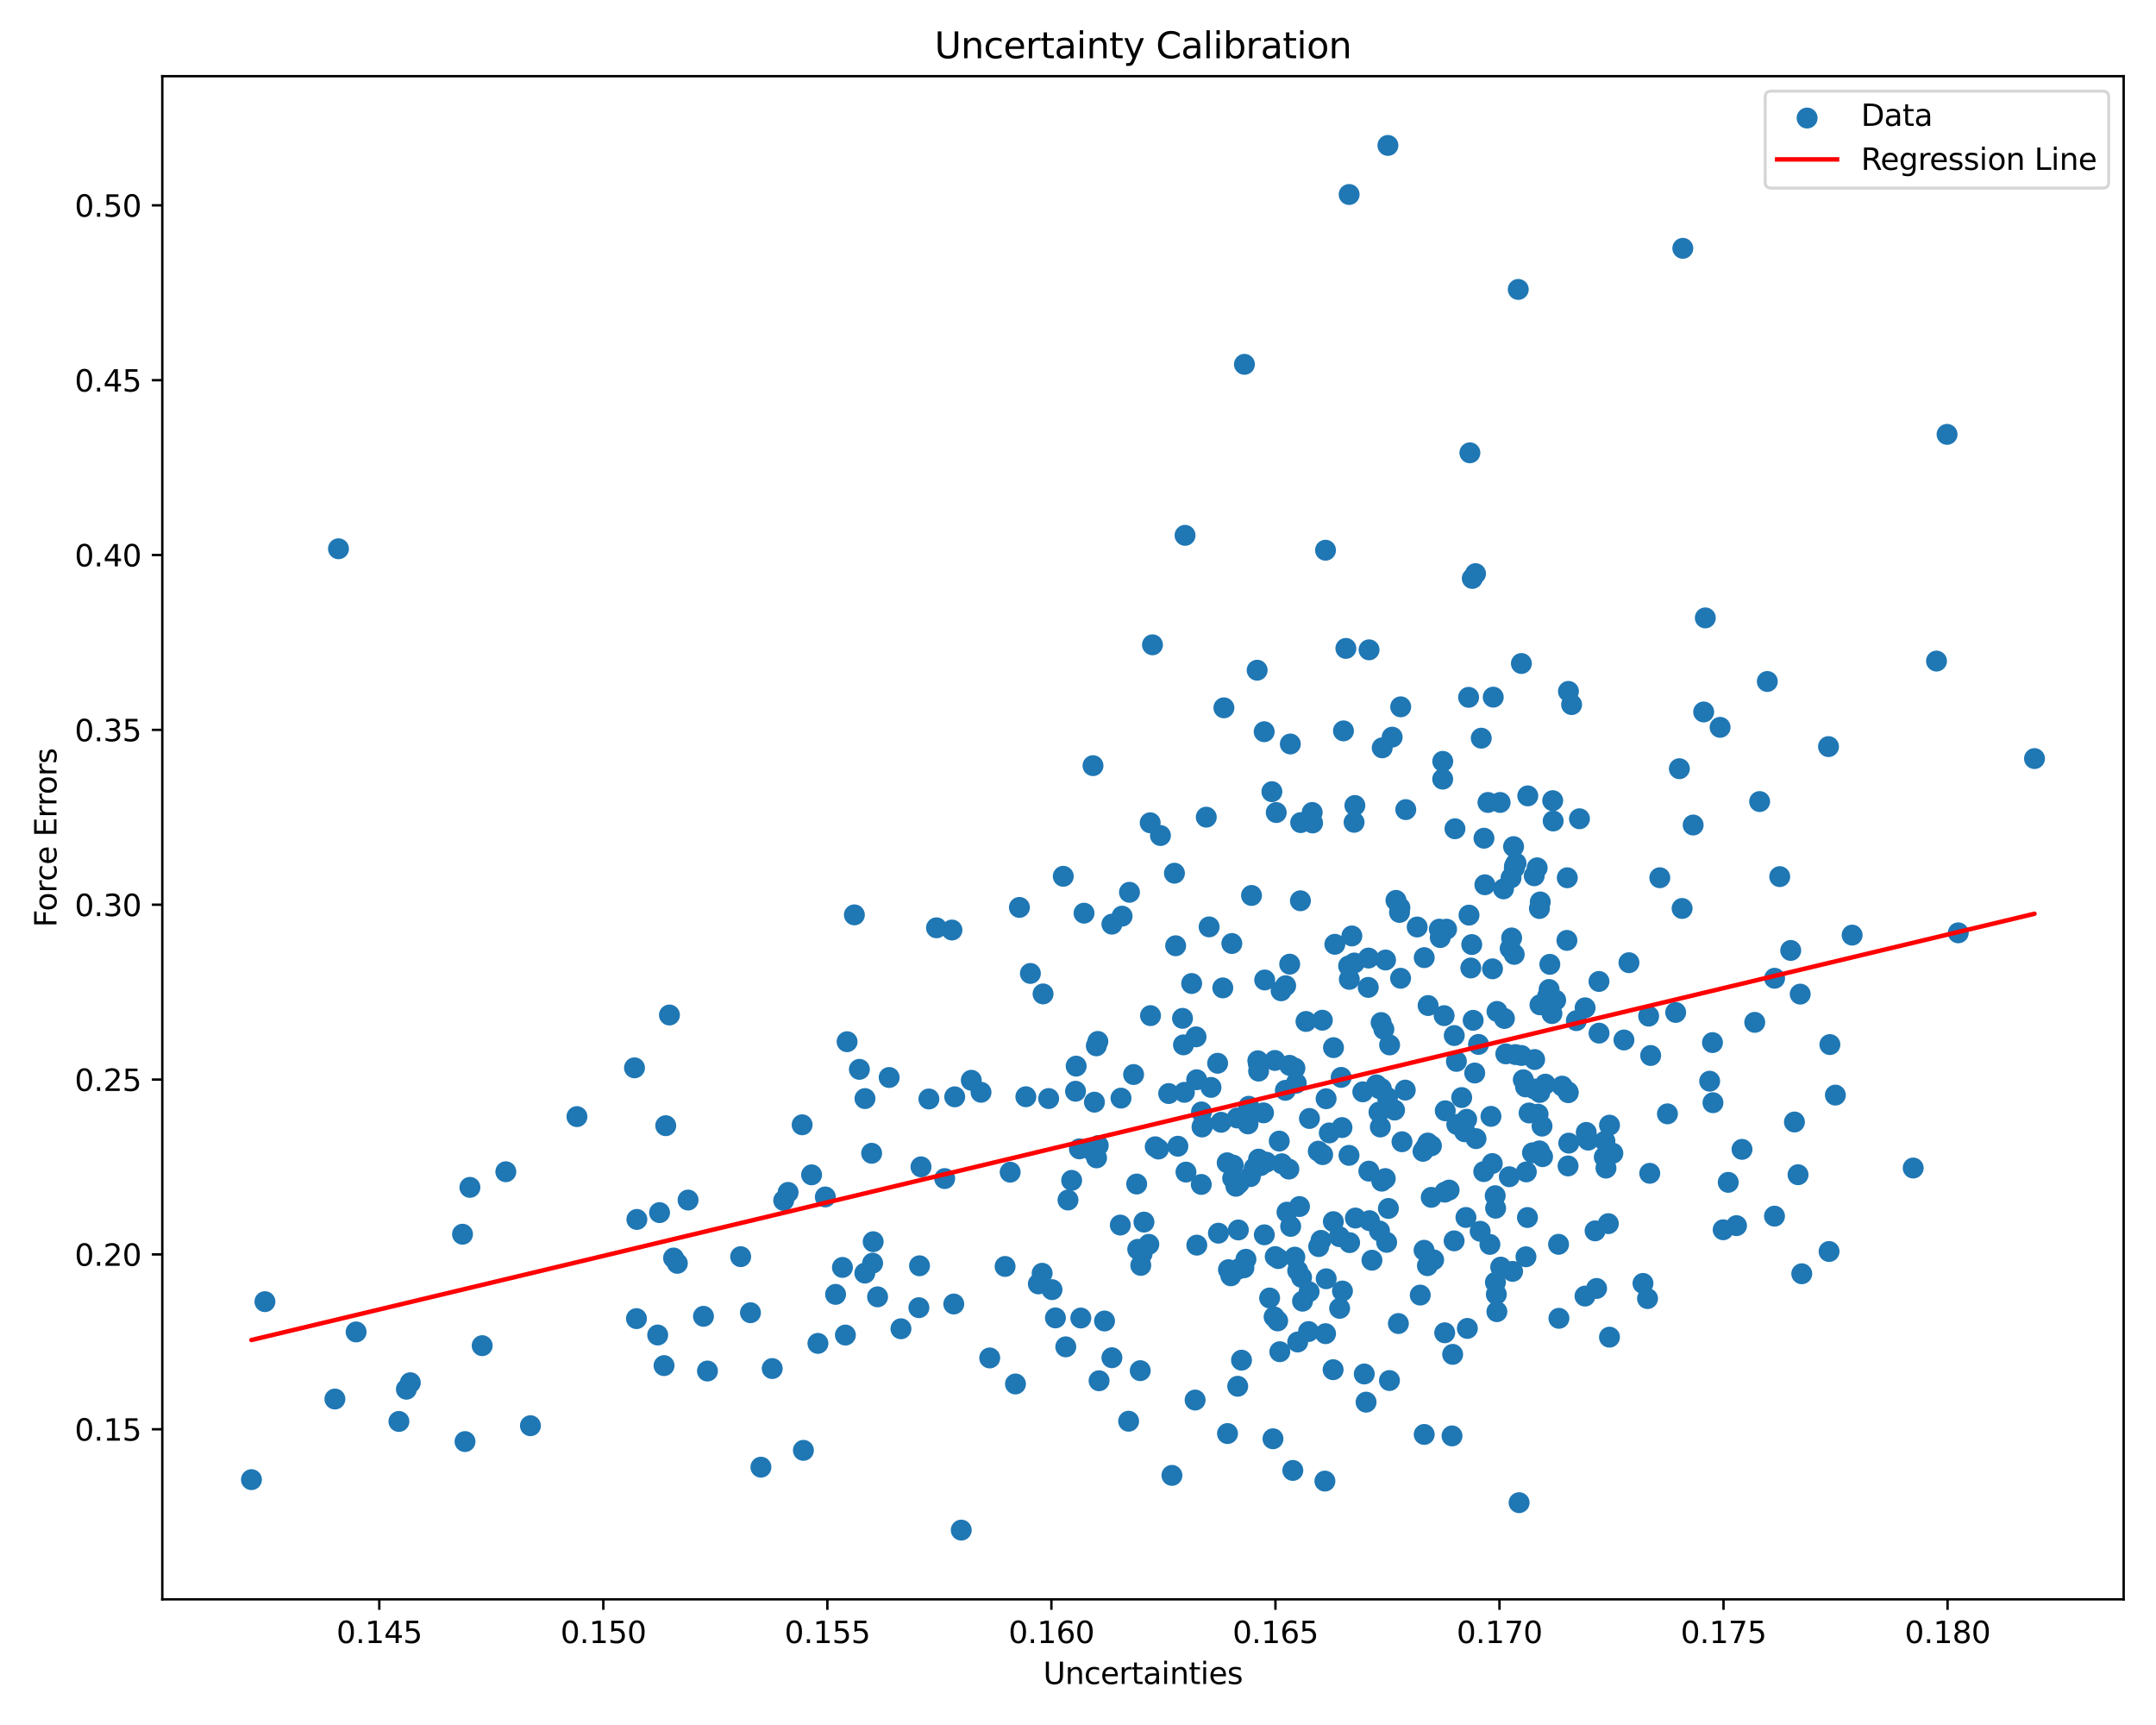 <?xml version="1.0" encoding="utf-8" standalone="no"?>
<!DOCTYPE svg PUBLIC "-//W3C//DTD SVG 1.1//EN"
  "http://www.w3.org/Graphics/SVG/1.1/DTD/svg11.dtd">
<svg xmlns:xlink="http://www.w3.org/1999/xlink" width="720pt" height="576pt" viewBox="0 0 720 576" xmlns="http://www.w3.org/2000/svg" version="1.1">
 <defs>
  <style type="text/css">*{stroke-linejoin: round; stroke-linecap: butt}</style>
 </defs>
 <g id="figure_1">
  <g id="patch_1">
   <path d="M 0 576 
L 720 576 
L 720 0 
L 0 0 
z
" style="fill: #ffffff"/>
  </g>
  <g id="axes_1">
   <g id="patch_2">
    <path d="M 54.2 534.04 
L 709.2 534.04 
L 709.2 25.44 
L 54.2 25.44 
z
" style="fill: #ffffff"/>
   </g>
   <g id="PathCollection_1">
    <defs>
     <path id="m4288a74aa6" d="M 0 3 
C 0.796 3 1.559 2.684 2.121 2.121 
C 2.684 1.559 3 0.796 3 0 
C 3 -0.796 2.684 -1.559 2.121 -2.121 
C 1.559 -2.684 0.796 -3 0 -3 
C -0.796 -3 -1.559 -2.684 -2.121 -2.121 
C -2.684 -1.559 -3 -0.796 -3 0 
C -3 0.796 -2.684 1.559 -2.121 2.121 
C -1.559 2.684 -0.796 3 0 3 
z
" style="stroke: #1f77b4"/>
    </defs>
    <g clip-path="url(#pbfc1f08c81)">
     <use xlink:href="#m4288a74aa6" x="352.462" y="440.065" style="fill: #1f77b4; stroke: #1f77b4"/>
     <use xlink:href="#m4288a74aa6" x="452.2" y="274.576" style="fill: #1f77b4; stroke: #1f77b4"/>
     <use xlink:href="#m4288a74aa6" x="537.107" y="408.594" style="fill: #1f77b4; stroke: #1f77b4"/>
     <use xlink:href="#m4288a74aa6" x="577.148" y="394.803" style="fill: #1f77b4; stroke: #1f77b4"/>
     <use xlink:href="#m4288a74aa6" x="396.057" y="391.376" style="fill: #1f77b4; stroke: #1f77b4"/>
     <use xlink:href="#m4288a74aa6" x="447.376" y="436.872" style="fill: #1f77b4; stroke: #1f77b4"/>
     <use xlink:href="#m4288a74aa6" x="611.091" y="348.798" style="fill: #1f77b4; stroke: #1f77b4"/>
     <use xlink:href="#m4288a74aa6" x="527.465" y="273.395" style="fill: #1f77b4; stroke: #1f77b4"/>
     <use xlink:href="#m4288a74aa6" x="371.323" y="453.361" style="fill: #1f77b4; stroke: #1f77b4"/>
     <use xlink:href="#m4288a74aa6" x="408.725" y="236.352" style="fill: #1f77b4; stroke: #1f77b4"/>
     <use xlink:href="#m4288a74aa6" x="219.639" y="445.776" style="fill: #1f77b4; stroke: #1f77b4"/>
     <use xlink:href="#m4288a74aa6" x="442.661" y="183.721" style="fill: #1f77b4; stroke: #1f77b4"/>
     <use xlink:href="#m4288a74aa6" x="296.938" y="359.792" style="fill: #1f77b4; stroke: #1f77b4"/>
     <use xlink:href="#m4288a74aa6" x="383.652" y="415.502" style="fill: #1f77b4; stroke: #1f77b4"/>
     <use xlink:href="#m4288a74aa6" x="486.495" y="375.465" style="fill: #1f77b4; stroke: #1f77b4"/>
     <use xlink:href="#m4288a74aa6" x="524.837" y="235.274" style="fill: #1f77b4; stroke: #1f77b4"/>
     <use xlink:href="#m4288a74aa6" x="508.085" y="352.442" style="fill: #1f77b4; stroke: #1f77b4"/>
     <use xlink:href="#m4288a74aa6" x="483.946" y="397.382" style="fill: #1f77b4; stroke: #1f77b4"/>
     <use xlink:href="#m4288a74aa6" x="452.274" y="321.557" style="fill: #1f77b4; stroke: #1f77b4"/>
     <use xlink:href="#m4288a74aa6" x="499.328" y="399.258" style="fill: #1f77b4; stroke: #1f77b4"/>
     <use xlink:href="#m4288a74aa6" x="442.884" y="427.001" style="fill: #1f77b4; stroke: #1f77b4"/>
     <use xlink:href="#m4288a74aa6" x="514.963" y="376.023" style="fill: #1f77b4; stroke: #1f77b4"/>
     <use xlink:href="#m4288a74aa6" x="395.52" y="364.745" style="fill: #1f77b4; stroke: #1f77b4"/>
     <use xlink:href="#m4288a74aa6" x="586.001" y="341.375" style="fill: #1f77b4; stroke: #1f77b4"/>
     <use xlink:href="#m4288a74aa6" x="425.86" y="419.586" style="fill: #1f77b4; stroke: #1f77b4"/>
     <use xlink:href="#m4288a74aa6" x="420.05" y="354.205" style="fill: #1f77b4; stroke: #1f77b4"/>
     <use xlink:href="#m4288a74aa6" x="392.207" y="291.573" style="fill: #1f77b4; stroke: #1f77b4"/>
     <use xlink:href="#m4288a74aa6" x="521.694" y="362.668" style="fill: #1f77b4; stroke: #1f77b4"/>
     <use xlink:href="#m4288a74aa6" x="523.611" y="364.567" style="fill: #1f77b4; stroke: #1f77b4"/>
     <use xlink:href="#m4288a74aa6" x="467.726" y="326.656" style="fill: #1f77b4; stroke: #1f77b4"/>
     <use xlink:href="#m4288a74aa6" x="387.534" y="278.995" style="fill: #1f77b4; stroke: #1f77b4"/>
     <use xlink:href="#m4288a74aa6" x="402.837" y="272.86" style="fill: #1f77b4; stroke: #1f77b4"/>
     <use xlink:href="#m4288a74aa6" x="415.584" y="121.658" style="fill: #1f77b4; stroke: #1f77b4"/>
     <use xlink:href="#m4288a74aa6" x="542.32" y="347.265" style="fill: #1f77b4; stroke: #1f77b4"/>
     <use xlink:href="#m4288a74aa6" x="492.923" y="380.203" style="fill: #1f77b4; stroke: #1f77b4"/>
     <use xlink:href="#m4288a74aa6" x="610.632" y="249.302" style="fill: #1f77b4; stroke: #1f77b4"/>
     <use xlink:href="#m4288a74aa6" x="463.352" y="366.466" style="fill: #1f77b4; stroke: #1f77b4"/>
     <use xlink:href="#m4288a74aa6" x="211.893" y="356.564" style="fill: #1f77b4; stroke: #1f77b4"/>
     <use xlink:href="#m4288a74aa6" x="413.169" y="373.304" style="fill: #1f77b4; stroke: #1f77b4"/>
     <use xlink:href="#m4288a74aa6" x="263.192" y="398.157" style="fill: #1f77b4; stroke: #1f77b4"/>
     <use xlink:href="#m4288a74aa6" x="365.483" y="368.027" style="fill: #1f77b4; stroke: #1f77b4"/>
     <use xlink:href="#m4288a74aa6" x="409.824" y="388.269" style="fill: #1f77b4; stroke: #1f77b4"/>
     <use xlink:href="#m4288a74aa6" x="401.236" y="371.281" style="fill: #1f77b4; stroke: #1f77b4"/>
     <use xlink:href="#m4288a74aa6" x="516.8" y="332.747" style="fill: #1f77b4; stroke: #1f77b4"/>
     <use xlink:href="#m4288a74aa6" x="533.979" y="327.719" style="fill: #1f77b4; stroke: #1f77b4"/>
     <use xlink:href="#m4288a74aa6" x="460.517" y="371.338" style="fill: #1f77b4; stroke: #1f77b4"/>
     <use xlink:href="#m4288a74aa6" x="450.612" y="327.021" style="fill: #1f77b4; stroke: #1f77b4"/>
     <use xlink:href="#m4288a74aa6" x="507.026" y="96.643" style="fill: #1f77b4; stroke: #1f77b4"/>
     <use xlink:href="#m4288a74aa6" x="224.935" y="420.07" style="fill: #1f77b4; stroke: #1f77b4"/>
     <use xlink:href="#m4288a74aa6" x="537.503" y="375.704" style="fill: #1f77b4; stroke: #1f77b4"/>
     <use xlink:href="#m4288a74aa6" x="461.296" y="363.473" style="fill: #1f77b4; stroke: #1f77b4"/>
     <use xlink:href="#m4288a74aa6" x="490.871" y="151.202" style="fill: #1f77b4; stroke: #1f77b4"/>
     <use xlink:href="#m4288a74aa6" x="403.79" y="309.502" style="fill: #1f77b4; stroke: #1f77b4"/>
     <use xlink:href="#m4288a74aa6" x="407.79" y="374.744" style="fill: #1f77b4; stroke: #1f77b4"/>
     <use xlink:href="#m4288a74aa6" x="463.075" y="414.826" style="fill: #1f77b4; stroke: #1f77b4"/>
     <use xlink:href="#m4288a74aa6" x="536.322" y="390.044" style="fill: #1f77b4; stroke: #1f77b4"/>
     <use xlink:href="#m4288a74aa6" x="450.376" y="322.538" style="fill: #1f77b4; stroke: #1f77b4"/>
     <use xlink:href="#m4288a74aa6" x="350.203" y="366.819" style="fill: #1f77b4; stroke: #1f77b4"/>
     <use xlink:href="#m4288a74aa6" x="529.312" y="432.78" style="fill: #1f77b4; stroke: #1f77b4"/>
     <use xlink:href="#m4288a74aa6" x="420.973" y="389.212" style="fill: #1f77b4; stroke: #1f77b4"/>
     <use xlink:href="#m4288a74aa6" x="467.366" y="304.673" style="fill: #1f77b4; stroke: #1f77b4"/>
     <use xlink:href="#m4288a74aa6" x="312.747" y="309.81" style="fill: #1f77b4; stroke: #1f77b4"/>
     <use xlink:href="#m4288a74aa6" x="491.177" y="323.223" style="fill: #1f77b4; stroke: #1f77b4"/>
     <use xlink:href="#m4288a74aa6" x="457.201" y="216.988" style="fill: #1f77b4; stroke: #1f77b4"/>
     <use xlink:href="#m4288a74aa6" x="438.34" y="274.798" style="fill: #1f77b4; stroke: #1f77b4"/>
     <use xlink:href="#m4288a74aa6" x="417.942" y="299.005" style="fill: #1f77b4; stroke: #1f77b4"/>
     <use xlink:href="#m4288a74aa6" x="450.503" y="385.787" style="fill: #1f77b4; stroke: #1f77b4"/>
     <use xlink:href="#m4288a74aa6" x="247.349" y="419.615" style="fill: #1f77b4; stroke: #1f77b4"/>
     <use xlink:href="#m4288a74aa6" x="513.34" y="289.78" style="fill: #1f77b4; stroke: #1f77b4"/>
     <use xlink:href="#m4288a74aa6" x="514.271" y="335.523" style="fill: #1f77b4; stroke: #1f77b4"/>
     <use xlink:href="#m4288a74aa6" x="401.412" y="376.32" style="fill: #1f77b4; stroke: #1f77b4"/>
     <use xlink:href="#m4288a74aa6" x="469.291" y="363.999" style="fill: #1f77b4; stroke: #1f77b4"/>
     <use xlink:href="#m4288a74aa6" x="118.925" y="444.748" style="fill: #1f77b4; stroke: #1f77b4"/>
     <use xlink:href="#m4288a74aa6" x="433.37" y="448.112" style="fill: #1f77b4; stroke: #1f77b4"/>
     <use xlink:href="#m4288a74aa6" x="561.98" y="82.921" style="fill: #1f77b4; stroke: #1f77b4"/>
     <use xlink:href="#m4288a74aa6" x="286.993" y="357.07" style="fill: #1f77b4; stroke: #1f77b4"/>
     <use xlink:href="#m4288a74aa6" x="506.096" y="352.139" style="fill: #1f77b4; stroke: #1f77b4"/>
     <use xlink:href="#m4288a74aa6" x="485.652" y="345.781" style="fill: #1f77b4; stroke: #1f77b4"/>
     <use xlink:href="#m4288a74aa6" x="457.126" y="391.057" style="fill: #1f77b4; stroke: #1f77b4"/>
     <use xlink:href="#m4288a74aa6" x="579.905" y="409.256" style="fill: #1f77b4; stroke: #1f77b4"/>
     <use xlink:href="#m4288a74aa6" x="520.485" y="415.495" style="fill: #1f77b4; stroke: #1f77b4"/>
     <use xlink:href="#m4288a74aa6" x="378.563" y="358.798" style="fill: #1f77b4; stroke: #1f77b4"/>
     <use xlink:href="#m4288a74aa6" x="433.968" y="402.876" style="fill: #1f77b4; stroke: #1f77b4"/>
     <use xlink:href="#m4288a74aa6" x="422.219" y="412.322" style="fill: #1f77b4; stroke: #1f77b4"/>
     <use xlink:href="#m4288a74aa6" x="489.153" y="377.736" style="fill: #1f77b4; stroke: #1f77b4"/>
     <use xlink:href="#m4288a74aa6" x="458.165" y="420.803" style="fill: #1f77b4; stroke: #1f77b4"/>
     <use xlink:href="#m4288a74aa6" x="376.908" y="474.562" style="fill: #1f77b4; stroke: #1f77b4"/>
     <use xlink:href="#m4288a74aa6" x="422.905" y="388.071" style="fill: #1f77b4; stroke: #1f77b4"/>
     <use xlink:href="#m4288a74aa6" x="288.864" y="366.833" style="fill: #1f77b4; stroke: #1f77b4"/>
     <use xlink:href="#m4288a74aa6" x="288.817" y="425.107" style="fill: #1f77b4; stroke: #1f77b4"/>
     <use xlink:href="#m4288a74aa6" x="455.108" y="364.58" style="fill: #1f77b4; stroke: #1f77b4"/>
     <use xlink:href="#m4288a74aa6" x="556.846" y="371.929" style="fill: #1f77b4; stroke: #1f77b4"/>
     <use xlink:href="#m4288a74aa6" x="561.74" y="303.348" style="fill: #1f77b4; stroke: #1f77b4"/>
     <use xlink:href="#m4288a74aa6" x="510.203" y="265.754" style="fill: #1f77b4; stroke: #1f77b4"/>
     <use xlink:href="#m4288a74aa6" x="532.684" y="411.003" style="fill: #1f77b4; stroke: #1f77b4"/>
     <use xlink:href="#m4288a74aa6" x="543.992" y="321.458" style="fill: #1f77b4; stroke: #1f77b4"/>
     <use xlink:href="#m4288a74aa6" x="492.757" y="191.546" style="fill: #1f77b4; stroke: #1f77b4"/>
     <use xlink:href="#m4288a74aa6" x="601.187" y="331.949" style="fill: #1f77b4; stroke: #1f77b4"/>
     <use xlink:href="#m4288a74aa6" x="592.595" y="406.087" style="fill: #1f77b4; stroke: #1f77b4"/>
     <use xlink:href="#m4288a74aa6" x="366.116" y="349.216" style="fill: #1f77b4; stroke: #1f77b4"/>
     <use xlink:href="#m4288a74aa6" x="154.457" y="412.121" style="fill: #1f77b4; stroke: #1f77b4"/>
     <use xlink:href="#m4288a74aa6" x="447.286" y="412.934" style="fill: #1f77b4; stroke: #1f77b4"/>
     <use xlink:href="#m4288a74aa6" x="399.42" y="346.216" style="fill: #1f77b4; stroke: #1f77b4"/>
     <use xlink:href="#m4288a74aa6" x="464.062" y="348.918" style="fill: #1f77b4; stroke: #1f77b4"/>
     <use xlink:href="#m4288a74aa6" x="429.785" y="404.754" style="fill: #1f77b4; stroke: #1f77b4"/>
     <use xlink:href="#m4288a74aa6" x="489.122" y="377.913" style="fill: #1f77b4; stroke: #1f77b4"/>
     <use xlink:href="#m4288a74aa6" x="511.771" y="384.938" style="fill: #1f77b4; stroke: #1f77b4"/>
     <use xlink:href="#m4288a74aa6" x="443.918" y="378.3" style="fill: #1f77b4; stroke: #1f77b4"/>
     <use xlink:href="#m4288a74aa6" x="594.347" y="292.713" style="fill: #1f77b4; stroke: #1f77b4"/>
     <use xlink:href="#m4288a74aa6" x="461.227" y="341.444" style="fill: #1f77b4; stroke: #1f77b4"/>
     <use xlink:href="#m4288a74aa6" x="381.403" y="418.66" style="fill: #1f77b4; stroke: #1f77b4"/>
     <use xlink:href="#m4288a74aa6" x="464.911" y="246.146" style="fill: #1f77b4; stroke: #1f77b4"/>
     <use xlink:href="#m4288a74aa6" x="424.753" y="264.352" style="fill: #1f77b4; stroke: #1f77b4"/>
     <use xlink:href="#m4288a74aa6" x="499.926" y="337.731" style="fill: #1f77b4; stroke: #1f77b4"/>
     <use xlink:href="#m4288a74aa6" x="518.684" y="274.14" style="fill: #1f77b4; stroke: #1f77b4"/>
     <use xlink:href="#m4288a74aa6" x="476.693" y="422.62" style="fill: #1f77b4; stroke: #1f77b4"/>
     <use xlink:href="#m4288a74aa6" x="430.698" y="321.948" style="fill: #1f77b4; stroke: #1f77b4"/>
     <use xlink:href="#m4288a74aa6" x="234.929" y="439.533" style="fill: #1f77b4; stroke: #1f77b4"/>
     <use xlink:href="#m4288a74aa6" x="366.198" y="386.626" style="fill: #1f77b4; stroke: #1f77b4"/>
     <use xlink:href="#m4288a74aa6" x="514.222" y="364.786" style="fill: #1f77b4; stroke: #1f77b4"/>
     <use xlink:href="#m4288a74aa6" x="437.177" y="431.328" style="fill: #1f77b4; stroke: #1f77b4"/>
     <use xlink:href="#m4288a74aa6" x="433.365" y="424.276" style="fill: #1f77b4; stroke: #1f77b4"/>
     <use xlink:href="#m4288a74aa6" x="291.089" y="385.091" style="fill: #1f77b4; stroke: #1f77b4"/>
     <use xlink:href="#m4288a74aa6" x="469.46" y="270.34" style="fill: #1f77b4; stroke: #1f77b4"/>
     <use xlink:href="#m4288a74aa6" x="516.07" y="362.015" style="fill: #1f77b4; stroke: #1f77b4"/>
     <use xlink:href="#m4288a74aa6" x="371.324" y="308.584" style="fill: #1f77b4; stroke: #1f77b4"/>
     <use xlink:href="#m4288a74aa6" x="321.015" y="510.922" style="fill: #1f77b4; stroke: #1f77b4"/>
     <use xlink:href="#m4288a74aa6" x="485.607" y="414.337" style="fill: #1f77b4; stroke: #1f77b4"/>
     <use xlink:href="#m4288a74aa6" x="550.575" y="339.298" style="fill: #1f77b4; stroke: #1f77b4"/>
     <use xlink:href="#m4288a74aa6" x="508.074" y="221.55" style="fill: #1f77b4; stroke: #1f77b4"/>
     <use xlink:href="#m4288a74aa6" x="491.493" y="315.399" style="fill: #1f77b4; stroke: #1f77b4"/>
     <use xlink:href="#m4288a74aa6" x="502.096" y="296.808" style="fill: #1f77b4; stroke: #1f77b4"/>
     <use xlink:href="#m4288a74aa6" x="554.295" y="293.089" style="fill: #1f77b4; stroke: #1f77b4"/>
     <use xlink:href="#m4288a74aa6" x="537.489" y="446.497" style="fill: #1f77b4; stroke: #1f77b4"/>
     <use xlink:href="#m4288a74aa6" x="646.699" y="220.743" style="fill: #1f77b4; stroke: #1f77b4"/>
     <use xlink:href="#m4288a74aa6" x="499.397" y="428.193" style="fill: #1f77b4; stroke: #1f77b4"/>
     <use xlink:href="#m4288a74aa6" x="548.677" y="428.545" style="fill: #1f77b4; stroke: #1f77b4"/>
     <use xlink:href="#m4288a74aa6" x="501.165" y="423.106" style="fill: #1f77b4; stroke: #1f77b4"/>
     <use xlink:href="#m4288a74aa6" x="384.106" y="274.74" style="fill: #1f77b4; stroke: #1f77b4"/>
     <use xlink:href="#m4288a74aa6" x="436.999" y="444.619" style="fill: #1f77b4; stroke: #1f77b4"/>
     <use xlink:href="#m4288a74aa6" x="348.024" y="425.16" style="fill: #1f77b4; stroke: #1f77b4"/>
     <use xlink:href="#m4288a74aa6" x="478.767" y="420.681" style="fill: #1f77b4; stroke: #1f77b4"/>
     <use xlink:href="#m4288a74aa6" x="504.326" y="316.72" style="fill: #1f77b4; stroke: #1f77b4"/>
     <use xlink:href="#m4288a74aa6" x="498.355" y="388.523" style="fill: #1f77b4; stroke: #1f77b4"/>
     <use xlink:href="#m4288a74aa6" x="397.956" y="328.404" style="fill: #1f77b4; stroke: #1f77b4"/>
     <use xlink:href="#m4288a74aa6" x="268.298" y="484.294" style="fill: #1f77b4; stroke: #1f77b4"/>
     <use xlink:href="#m4288a74aa6" x="452.463" y="268.96" style="fill: #1f77b4; stroke: #1f77b4"/>
     <use xlink:href="#m4288a74aa6" x="111.841" y="467.157" style="fill: #1f77b4; stroke: #1f77b4"/>
     <use xlink:href="#m4288a74aa6" x="192.669" y="372.854" style="fill: #1f77b4; stroke: #1f77b4"/>
     <use xlink:href="#m4288a74aa6" x="337.348" y="391.405" style="fill: #1f77b4; stroke: #1f77b4"/>
     <use xlink:href="#m4288a74aa6" x="229.782" y="400.711" style="fill: #1f77b4; stroke: #1f77b4"/>
     <use xlink:href="#m4288a74aa6" x="519.523" y="333.982" style="fill: #1f77b4; stroke: #1f77b4"/>
     <use xlink:href="#m4288a74aa6" x="466.99" y="441.948" style="fill: #1f77b4; stroke: #1f77b4"/>
     <use xlink:href="#m4288a74aa6" x="448.163" y="376.515" style="fill: #1f77b4; stroke: #1f77b4"/>
     <use xlink:href="#m4288a74aa6" x="431.018" y="409.506" style="fill: #1f77b4; stroke: #1f77b4"/>
     <use xlink:href="#m4288a74aa6" x="291.414" y="421.785" style="fill: #1f77b4; stroke: #1f77b4"/>
     <use xlink:href="#m4288a74aa6" x="512.359" y="292.431" style="fill: #1f77b4; stroke: #1f77b4"/>
     <use xlink:href="#m4288a74aa6" x="432.882" y="361.698" style="fill: #1f77b4; stroke: #1f77b4"/>
     <use xlink:href="#m4288a74aa6" x="482.464" y="445.032" style="fill: #1f77b4; stroke: #1f77b4"/>
     <use xlink:href="#m4288a74aa6" x="427.397" y="451.355" style="fill: #1f77b4; stroke: #1f77b4"/>
     <use xlink:href="#m4288a74aa6" x="460.552" y="363.474" style="fill: #1f77b4; stroke: #1f77b4"/>
     <use xlink:href="#m4288a74aa6" x="464.011" y="460.977" style="fill: #1f77b4; stroke: #1f77b4"/>
     <use xlink:href="#m4288a74aa6" x="442.854" y="366.88" style="fill: #1f77b4; stroke: #1f77b4"/>
     <use xlink:href="#m4288a74aa6" x="430.425" y="390.373" style="fill: #1f77b4; stroke: #1f77b4"/>
     <use xlink:href="#m4288a74aa6" x="483.09" y="310.264" style="fill: #1f77b4; stroke: #1f77b4"/>
     <use xlink:href="#m4288a74aa6" x="514.108" y="384.298" style="fill: #1f77b4; stroke: #1f77b4"/>
     <use xlink:href="#m4288a74aa6" x="572.047" y="368.211" style="fill: #1f77b4; stroke: #1f77b4"/>
     <use xlink:href="#m4288a74aa6" x="455.6" y="458.79" style="fill: #1f77b4; stroke: #1f77b4"/>
     <use xlink:href="#m4288a74aa6" x="317.904" y="310.548" style="fill: #1f77b4; stroke: #1f77b4"/>
     <use xlink:href="#m4288a74aa6" x="83.973" y="494.072" style="fill: #1f77b4; stroke: #1f77b4"/>
     <use xlink:href="#m4288a74aa6" x="445.274" y="407.918" style="fill: #1f77b4; stroke: #1f77b4"/>
     <use xlink:href="#m4288a74aa6" x="494.308" y="411.139" style="fill: #1f77b4; stroke: #1f77b4"/>
     <use xlink:href="#m4288a74aa6" x="477.965" y="399.811" style="fill: #1f77b4; stroke: #1f77b4"/>
     <use xlink:href="#m4288a74aa6" x="380.965" y="422.531" style="fill: #1f77b4; stroke: #1f77b4"/>
     <use xlink:href="#m4288a74aa6" x="436.139" y="341.079" style="fill: #1f77b4; stroke: #1f77b4"/>
     <use xlink:href="#m4288a74aa6" x="318.512" y="435.426" style="fill: #1f77b4; stroke: #1f77b4"/>
     <use xlink:href="#m4288a74aa6" x="490.579" y="305.573" style="fill: #1f77b4; stroke: #1f77b4"/>
     <use xlink:href="#m4288a74aa6" x="517.567" y="322.003" style="fill: #1f77b4; stroke: #1f77b4"/>
     <use xlink:href="#m4288a74aa6" x="450.546" y="64.944" style="fill: #1f77b4; stroke: #1f77b4"/>
     <use xlink:href="#m4288a74aa6" x="462.144" y="343.692" style="fill: #1f77b4; stroke: #1f77b4"/>
     <use xlink:href="#m4288a74aa6" x="509.596" y="419.655" style="fill: #1f77b4; stroke: #1f77b4"/>
     <use xlink:href="#m4288a74aa6" x="438.205" y="271.291" style="fill: #1f77b4; stroke: #1f77b4"/>
     <use xlink:href="#m4288a74aa6" x="426.197" y="271.315" style="fill: #1f77b4; stroke: #1f77b4"/>
     <use xlink:href="#m4288a74aa6" x="490.443" y="232.847" style="fill: #1f77b4; stroke: #1f77b4"/>
     <use xlink:href="#m4288a74aa6" x="427.823" y="330.841" style="fill: #1f77b4; stroke: #1f77b4"/>
     <use xlink:href="#m4288a74aa6" x="429.252" y="364.074" style="fill: #1f77b4; stroke: #1f77b4"/>
     <use xlink:href="#m4288a74aa6" x="514.374" y="301.173" style="fill: #1f77b4; stroke: #1f77b4"/>
     <use xlink:href="#m4288a74aa6" x="413.565" y="423.743" style="fill: #1f77b4; stroke: #1f77b4"/>
     <use xlink:href="#m4288a74aa6" x="529.735" y="378.133" style="fill: #1f77b4; stroke: #1f77b4"/>
     <use xlink:href="#m4288a74aa6" x="523.897" y="381.705" style="fill: #1f77b4; stroke: #1f77b4"/>
     <use xlink:href="#m4288a74aa6" x="638.916" y="390.019" style="fill: #1f77b4; stroke: #1f77b4"/>
     <use xlink:href="#m4288a74aa6" x="653.967" y="311.485" style="fill: #1f77b4; stroke: #1f77b4"/>
     <use xlink:href="#m4288a74aa6" x="538.618" y="385.087" style="fill: #1f77b4; stroke: #1f77b4"/>
     <use xlink:href="#m4288a74aa6" x="282.888" y="347.842" style="fill: #1f77b4; stroke: #1f77b4"/>
     <use xlink:href="#m4288a74aa6" x="285.316" y="305.487" style="fill: #1f77b4; stroke: #1f77b4"/>
     <use xlink:href="#m4288a74aa6" x="222.324" y="375.878" style="fill: #1f77b4; stroke: #1f77b4"/>
     <use xlink:href="#m4288a74aa6" x="426.879" y="420.255" style="fill: #1f77b4; stroke: #1f77b4"/>
     <use xlink:href="#m4288a74aa6" x="475.621" y="319.769" style="fill: #1f77b4; stroke: #1f77b4"/>
     <use xlink:href="#m4288a74aa6" x="395.222" y="348.894" style="fill: #1f77b4; stroke: #1f77b4"/>
     <use xlink:href="#m4288a74aa6" x="600.457" y="392.254" style="fill: #1f77b4; stroke: #1f77b4"/>
     <use xlink:href="#m4288a74aa6" x="571.886" y="348.135" style="fill: #1f77b4; stroke: #1f77b4"/>
     <use xlink:href="#m4288a74aa6" x="486.365" y="354.408" style="fill: #1f77b4; stroke: #1f77b4"/>
     <use xlink:href="#m4288a74aa6" x="457.035" y="319.91" style="fill: #1f77b4; stroke: #1f77b4"/>
     <use xlink:href="#m4288a74aa6" x="432.416" y="419.777" style="fill: #1f77b4; stroke: #1f77b4"/>
     <use xlink:href="#m4288a74aa6" x="257.885" y="456.976" style="fill: #1f77b4; stroke: #1f77b4"/>
     <use xlink:href="#m4288a74aa6" x="468.196" y="381.248" style="fill: #1f77b4; stroke: #1f77b4"/>
     <use xlink:href="#m4288a74aa6" x="513.649" y="372.054" style="fill: #1f77b4; stroke: #1f77b4"/>
     <use xlink:href="#m4288a74aa6" x="498.671" y="232.791" style="fill: #1f77b4; stroke: #1f77b4"/>
     <use xlink:href="#m4288a74aa6" x="489.551" y="406.528" style="fill: #1f77b4; stroke: #1f77b4"/>
     <use xlink:href="#m4288a74aa6" x="491.965" y="340.699" style="fill: #1f77b4; stroke: #1f77b4"/>
     <use xlink:href="#m4288a74aa6" x="420.318" y="357.66" style="fill: #1f77b4; stroke: #1f77b4"/>
     <use xlink:href="#m4288a74aa6" x="467.77" y="236.022" style="fill: #1f77b4; stroke: #1f77b4"/>
     <use xlink:href="#m4288a74aa6" x="518.53" y="267.349" style="fill: #1f77b4; stroke: #1f77b4"/>
     <use xlink:href="#m4288a74aa6" x="485.114" y="452.242" style="fill: #1f77b4; stroke: #1f77b4"/>
     <use xlink:href="#m4288a74aa6" x="335.65" y="422.884" style="fill: #1f77b4; stroke: #1f77b4"/>
     <use xlink:href="#m4288a74aa6" x="441.146" y="414.175" style="fill: #1f77b4; stroke: #1f77b4"/>
     <use xlink:href="#m4288a74aa6" x="490.03" y="443.575" style="fill: #1f77b4; stroke: #1f77b4"/>
     <use xlink:href="#m4288a74aa6" x="434.363" y="274.678" style="fill: #1f77b4; stroke: #1f77b4"/>
     <use xlink:href="#m4288a74aa6" x="451.462" y="312.524" style="fill: #1f77b4; stroke: #1f77b4"/>
     <use xlink:href="#m4288a74aa6" x="411.375" y="315.046" style="fill: #1f77b4; stroke: #1f77b4"/>
     <use xlink:href="#m4288a74aa6" x="533.186" y="430.228" style="fill: #1f77b4; stroke: #1f77b4"/>
     <use xlink:href="#m4288a74aa6" x="481.809" y="254.231" style="fill: #1f77b4; stroke: #1f77b4"/>
     <use xlink:href="#m4288a74aa6" x="432.445" y="356.675" style="fill: #1f77b4; stroke: #1f77b4"/>
     <use xlink:href="#m4288a74aa6" x="493.746" y="348.743" style="fill: #1f77b4; stroke: #1f77b4"/>
     <use xlink:href="#m4288a74aa6" x="282.322" y="445.793" style="fill: #1f77b4; stroke: #1f77b4"/>
     <use xlink:href="#m4288a74aa6" x="482.271" y="339.138" style="fill: #1f77b4; stroke: #1f77b4"/>
     <use xlink:href="#m4288a74aa6" x="250.615" y="438.332" style="fill: #1f77b4; stroke: #1f77b4"/>
     <use xlink:href="#m4288a74aa6" x="526.43" y="340.805" style="fill: #1f77b4; stroke: #1f77b4"/>
     <use xlink:href="#m4288a74aa6" x="307.569" y="389.63" style="fill: #1f77b4; stroke: #1f77b4"/>
     <use xlink:href="#m4288a74aa6" x="523.729" y="364.869" style="fill: #1f77b4; stroke: #1f77b4"/>
     <use xlink:href="#m4288a74aa6" x="523.788" y="230.866" style="fill: #1f77b4; stroke: #1f77b4"/>
     <use xlink:href="#m4288a74aa6" x="409.928" y="478.683" style="fill: #1f77b4; stroke: #1f77b4"/>
     <use xlink:href="#m4288a74aa6" x="416.082" y="420.484" style="fill: #1f77b4; stroke: #1f77b4"/>
     <use xlink:href="#m4288a74aa6" x="411.651" y="393.451" style="fill: #1f77b4; stroke: #1f77b4"/>
     <use xlink:href="#m4288a74aa6" x="365.014" y="255.66" style="fill: #1f77b4; stroke: #1f77b4"/>
     <use xlink:href="#m4288a74aa6" x="679.427" y="253.3" style="fill: #1f77b4; stroke: #1f77b4"/>
     <use xlink:href="#m4288a74aa6" x="417.014" y="369.397" style="fill: #1f77b4; stroke: #1f77b4"/>
     <use xlink:href="#m4288a74aa6" x="461.446" y="394.412" style="fill: #1f77b4; stroke: #1f77b4"/>
     <use xlink:href="#m4288a74aa6" x="417.553" y="392.892" style="fill: #1f77b4; stroke: #1f77b4"/>
     <use xlink:href="#m4288a74aa6" x="587.632" y="267.652" style="fill: #1f77b4; stroke: #1f77b4"/>
     <use xlink:href="#m4288a74aa6" x="300.872" y="443.693" style="fill: #1f77b4; stroke: #1f77b4"/>
     <use xlink:href="#m4288a74aa6" x="534.005" y="344.977" style="fill: #1f77b4; stroke: #1f77b4"/>
     <use xlink:href="#m4288a74aa6" x="401.811" y="375.483" style="fill: #1f77b4; stroke: #1f77b4"/>
     <use xlink:href="#m4288a74aa6" x="392.608" y="315.798" style="fill: #1f77b4; stroke: #1f77b4"/>
     <use xlink:href="#m4288a74aa6" x="510.637" y="371.634" style="fill: #1f77b4; stroke: #1f77b4"/>
     <use xlink:href="#m4288a74aa6" x="380.784" y="457.679" style="fill: #1f77b4; stroke: #1f77b4"/>
     <use xlink:href="#m4288a74aa6" x="514.091" y="303.36" style="fill: #1f77b4; stroke: #1f77b4"/>
     <use xlink:href="#m4288a74aa6" x="474.293" y="432.448" style="fill: #1f77b4; stroke: #1f77b4"/>
     <use xlink:href="#m4288a74aa6" x="457.34" y="407.594" style="fill: #1f77b4; stroke: #1f77b4"/>
     <use xlink:href="#m4288a74aa6" x="498.424" y="323.502" style="fill: #1f77b4; stroke: #1f77b4"/>
     <use xlink:href="#m4288a74aa6" x="610.82" y="417.889" style="fill: #1f77b4; stroke: #1f77b4"/>
     <use xlink:href="#m4288a74aa6" x="535.975" y="381.038" style="fill: #1f77b4; stroke: #1f77b4"/>
     <use xlink:href="#m4288a74aa6" x="161.027" y="449.334" style="fill: #1f77b4; stroke: #1f77b4"/>
     <use xlink:href="#m4288a74aa6" x="416.781" y="375.279" style="fill: #1f77b4; stroke: #1f77b4"/>
     <use xlink:href="#m4288a74aa6" x="426.678" y="441.064" style="fill: #1f77b4; stroke: #1f77b4"/>
     <use xlink:href="#m4288a74aa6" x="559.595" y="338.064" style="fill: #1f77b4; stroke: #1f77b4"/>
     <use xlink:href="#m4288a74aa6" x="465.713" y="370.666" style="fill: #1f77b4; stroke: #1f77b4"/>
     <use xlink:href="#m4288a74aa6" x="518.272" y="338.444" style="fill: #1f77b4; stroke: #1f77b4"/>
     <use xlink:href="#m4288a74aa6" x="420.299" y="387.046" style="fill: #1f77b4; stroke: #1f77b4"/>
     <use xlink:href="#m4288a74aa6" x="437.286" y="373.468" style="fill: #1f77b4; stroke: #1f77b4"/>
     <use xlink:href="#m4288a74aa6" x="386.868" y="383.68" style="fill: #1f77b4; stroke: #1f77b4"/>
     <use xlink:href="#m4288a74aa6" x="399.674" y="415.769" style="fill: #1f77b4; stroke: #1f77b4"/>
     <use xlink:href="#m4288a74aa6" x="551.241" y="352.445" style="fill: #1f77b4; stroke: #1f77b4"/>
     <use xlink:href="#m4288a74aa6" x="560.827" y="256.678" style="fill: #1f77b4; stroke: #1f77b4"/>
     <use xlink:href="#m4288a74aa6" x="385.788" y="382.923" style="fill: #1f77b4; stroke: #1f77b4"/>
     <use xlink:href="#m4288a74aa6" x="497.555" y="415.526" style="fill: #1f77b4; stroke: #1f77b4"/>
     <use xlink:href="#m4288a74aa6" x="419.83" y="223.793" style="fill: #1f77b4; stroke: #1f77b4"/>
     <use xlink:href="#m4288a74aa6" x="307.071" y="422.663" style="fill: #1f77b4; stroke: #1f77b4"/>
     <use xlink:href="#m4288a74aa6" x="339.119" y="462.125" style="fill: #1f77b4; stroke: #1f77b4"/>
     <use xlink:href="#m4288a74aa6" x="568.942" y="237.737" style="fill: #1f77b4; stroke: #1f77b4"/>
     <use xlink:href="#m4288a74aa6" x="574.433" y="242.865" style="fill: #1f77b4; stroke: #1f77b4"/>
     <use xlink:href="#m4288a74aa6" x="504.041" y="392.926" style="fill: #1f77b4; stroke: #1f77b4"/>
     <use xlink:href="#m4288a74aa6" x="505.141" y="424.531" style="fill: #1f77b4; stroke: #1f77b4"/>
     <use xlink:href="#m4288a74aa6" x="425.112" y="480.423" style="fill: #1f77b4; stroke: #1f77b4"/>
     <use xlink:href="#m4288a74aa6" x="500.972" y="267.951" style="fill: #1f77b4; stroke: #1f77b4"/>
     <use xlink:href="#m4288a74aa6" x="491.671" y="193.147" style="fill: #1f77b4; stroke: #1f77b4"/>
     <use xlink:href="#m4288a74aa6" x="570.943" y="361.027" style="fill: #1f77b4; stroke: #1f77b4"/>
     <use xlink:href="#m4288a74aa6" x="223.564" y="338.925" style="fill: #1f77b4; stroke: #1f77b4"/>
     <use xlink:href="#m4288a74aa6" x="390.283" y="365.149" style="fill: #1f77b4; stroke: #1f77b4"/>
     <use xlink:href="#m4288a74aa6" x="510.099" y="406.544" style="fill: #1f77b4; stroke: #1f77b4"/>
     <use xlink:href="#m4288a74aa6" x="506.279" y="288.219" style="fill: #1f77b4; stroke: #1f77b4"/>
     <use xlink:href="#m4288a74aa6" x="535.756" y="386.366" style="fill: #1f77b4; stroke: #1f77b4"/>
     <use xlink:href="#m4288a74aa6" x="598.013" y="317.364" style="fill: #1f77b4; stroke: #1f77b4"/>
     <use xlink:href="#m4288a74aa6" x="306.864" y="436.649" style="fill: #1f77b4; stroke: #1f77b4"/>
     <use xlink:href="#m4288a74aa6" x="497.911" y="372.764" style="fill: #1f77b4; stroke: #1f77b4"/>
     <use xlink:href="#m4288a74aa6" x="499.703" y="432.201" style="fill: #1f77b4; stroke: #1f77b4"/>
     <use xlink:href="#m4288a74aa6" x="442.457" y="494.56" style="fill: #1f77b4; stroke: #1f77b4"/>
     <use xlink:href="#m4288a74aa6" x="475.617" y="478.976" style="fill: #1f77b4; stroke: #1f77b4"/>
     <use xlink:href="#m4288a74aa6" x="505.676" y="318.68" style="fill: #1f77b4; stroke: #1f77b4"/>
     <use xlink:href="#m4288a74aa6" x="330.522" y="453.436" style="fill: #1f77b4; stroke: #1f77b4"/>
     <use xlink:href="#m4288a74aa6" x="177.139" y="476.068" style="fill: #1f77b4; stroke: #1f77b4"/>
     <use xlink:href="#m4288a74aa6" x="427.21" y="381.023" style="fill: #1f77b4; stroke: #1f77b4"/>
     <use xlink:href="#m4288a74aa6" x="408.357" y="329.871" style="fill: #1f77b4; stroke: #1f77b4"/>
     <use xlink:href="#m4288a74aa6" x="448.317" y="431.09" style="fill: #1f77b4; stroke: #1f77b4"/>
     <use xlink:href="#m4288a74aa6" x="394.905" y="340.039" style="fill: #1f77b4; stroke: #1f77b4"/>
     <use xlink:href="#m4288a74aa6" x="342.585" y="366.215" style="fill: #1f77b4; stroke: #1f77b4"/>
     <use xlink:href="#m4288a74aa6" x="212.691" y="407.186" style="fill: #1f77b4; stroke: #1f77b4"/>
     <use xlink:href="#m4288a74aa6" x="428.069" y="388.595" style="fill: #1f77b4; stroke: #1f77b4"/>
     <use xlink:href="#m4288a74aa6" x="411.846" y="389.059" style="fill: #1f77b4; stroke: #1f77b4"/>
     <use xlink:href="#m4288a74aa6" x="441.602" y="340.661" style="fill: #1f77b4; stroke: #1f77b4"/>
     <use xlink:href="#m4288a74aa6" x="590.2" y="227.558" style="fill: #1f77b4; stroke: #1f77b4"/>
     <use xlink:href="#m4288a74aa6" x="460.964" y="376.318" style="fill: #1f77b4; stroke: #1f77b4"/>
     <use xlink:href="#m4288a74aa6" x="310.205" y="366.963" style="fill: #1f77b4; stroke: #1f77b4"/>
     <use xlink:href="#m4288a74aa6" x="344.103" y="325.047" style="fill: #1f77b4; stroke: #1f77b4"/>
     <use xlink:href="#m4288a74aa6" x="367.038" y="461.049" style="fill: #1f77b4; stroke: #1f77b4"/>
     <use xlink:href="#m4288a74aa6" x="226.202" y="421.845" style="fill: #1f77b4; stroke: #1f77b4"/>
     <use xlink:href="#m4288a74aa6" x="504.61" y="293.142" style="fill: #1f77b4; stroke: #1f77b4"/>
     <use xlink:href="#m4288a74aa6" x="565.434" y="275.486" style="fill: #1f77b4; stroke: #1f77b4"/>
     <use xlink:href="#m4288a74aa6" x="512.43" y="363.638" style="fill: #1f77b4; stroke: #1f77b4"/>
     <use xlink:href="#m4288a74aa6" x="509.466" y="362.929" style="fill: #1f77b4; stroke: #1f77b4"/>
     <use xlink:href="#m4288a74aa6" x="88.475" y="434.64" style="fill: #1f77b4; stroke: #1f77b4"/>
     <use xlink:href="#m4288a74aa6" x="448.65" y="244.052" style="fill: #1f77b4; stroke: #1f77b4"/>
     <use xlink:href="#m4288a74aa6" x="441.705" y="385.549" style="fill: #1f77b4; stroke: #1f77b4"/>
     <use xlink:href="#m4288a74aa6" x="362.011" y="304.917" style="fill: #1f77b4; stroke: #1f77b4"/>
     <use xlink:href="#m4288a74aa6" x="379.592" y="395.362" style="fill: #1f77b4; stroke: #1f77b4"/>
     <use xlink:href="#m4288a74aa6" x="422.177" y="244.333" style="fill: #1f77b4; stroke: #1f77b4"/>
     <use xlink:href="#m4288a74aa6" x="434.278" y="300.78" style="fill: #1f77b4; stroke: #1f77b4"/>
     <use xlink:href="#m4288a74aa6" x="374.726" y="305.915" style="fill: #1f77b4; stroke: #1f77b4"/>
     <use xlink:href="#m4288a74aa6" x="359.176" y="364.386" style="fill: #1f77b4; stroke: #1f77b4"/>
     <use xlink:href="#m4288a74aa6" x="523.657" y="389.322" style="fill: #1f77b4; stroke: #1f77b4"/>
     <use xlink:href="#m4288a74aa6" x="440.373" y="416.253" style="fill: #1f77b4; stroke: #1f77b4"/>
     <use xlink:href="#m4288a74aa6" x="351.327" y="430.629" style="fill: #1f77b4; stroke: #1f77b4"/>
     <use xlink:href="#m4288a74aa6" x="254.112" y="489.91" style="fill: #1f77b4; stroke: #1f77b4"/>
     <use xlink:href="#m4288a74aa6" x="415.409" y="423.34" style="fill: #1f77b4; stroke: #1f77b4"/>
     <use xlink:href="#m4288a74aa6" x="413.795" y="395.105" style="fill: #1f77b4; stroke: #1f77b4"/>
     <use xlink:href="#m4288a74aa6" x="327.612" y="364.727" style="fill: #1f77b4; stroke: #1f77b4"/>
     <use xlink:href="#m4288a74aa6" x="512.498" y="353.792" style="fill: #1f77b4; stroke: #1f77b4"/>
     <use xlink:href="#m4288a74aa6" x="281.334" y="423.21" style="fill: #1f77b4; stroke: #1f77b4"/>
     <use xlink:href="#m4288a74aa6" x="267.874" y="375.582" style="fill: #1f77b4; stroke: #1f77b4"/>
     <use xlink:href="#m4288a74aa6" x="391.372" y="492.649" style="fill: #1f77b4; stroke: #1f77b4"/>
     <use xlink:href="#m4288a74aa6" x="509.718" y="391.314" style="fill: #1f77b4; stroke: #1f77b4"/>
     <use xlink:href="#m4288a74aa6" x="505.458" y="282.697" style="fill: #1f77b4; stroke: #1f77b4"/>
     <use xlink:href="#m4288a74aa6" x="418.846" y="390.009" style="fill: #1f77b4; stroke: #1f77b4"/>
     <use xlink:href="#m4288a74aa6" x="592.631" y="326.657" style="fill: #1f77b4; stroke: #1f77b4"/>
     <use xlink:href="#m4288a74aa6" x="404.42" y="363.099" style="fill: #1f77b4; stroke: #1f77b4"/>
     <use xlink:href="#m4288a74aa6" x="355.922" y="449.729" style="fill: #1f77b4; stroke: #1f77b4"/>
     <use xlink:href="#m4288a74aa6" x="346.761" y="428.711" style="fill: #1f77b4; stroke: #1f77b4"/>
     <use xlink:href="#m4288a74aa6" x="364.792" y="384.275" style="fill: #1f77b4; stroke: #1f77b4"/>
     <use xlink:href="#m4288a74aa6" x="384.219" y="339.135" style="fill: #1f77b4; stroke: #1f77b4"/>
     <use xlink:href="#m4288a74aa6" x="359.388" y="355.993" style="fill: #1f77b4; stroke: #1f77b4"/>
     <use xlink:href="#m4288a74aa6" x="466.181" y="300.648" style="fill: #1f77b4; stroke: #1f77b4"/>
     <use xlink:href="#m4288a74aa6" x="515.143" y="386.224" style="fill: #1f77b4; stroke: #1f77b4"/>
     <use xlink:href="#m4288a74aa6" x="399.112" y="467.496" style="fill: #1f77b4; stroke: #1f77b4"/>
     <use xlink:href="#m4288a74aa6" x="401.167" y="395.501" style="fill: #1f77b4; stroke: #1f77b4"/>
     <use xlink:href="#m4288a74aa6" x="423.993" y="433.418" style="fill: #1f77b4; stroke: #1f77b4"/>
     <use xlink:href="#m4288a74aa6" x="221.759" y="455.993" style="fill: #1f77b4; stroke: #1f77b4"/>
     <use xlink:href="#m4288a74aa6" x="348.334" y="331.882" style="fill: #1f77b4; stroke: #1f77b4"/>
     <use xlink:href="#m4288a74aa6" x="529.351" y="336.518" style="fill: #1f77b4; stroke: #1f77b4"/>
     <use xlink:href="#m4288a74aa6" x="569.49" y="206.326" style="fill: #1f77b4; stroke: #1f77b4"/>
     <use xlink:href="#m4288a74aa6" x="340.431" y="302.997" style="fill: #1f77b4; stroke: #1f77b4"/>
     <use xlink:href="#m4288a74aa6" x="502.407" y="340.081" style="fill: #1f77b4; stroke: #1f77b4"/>
     <use xlink:href="#m4288a74aa6" x="475.215" y="384.443" style="fill: #1f77b4; stroke: #1f77b4"/>
     <use xlink:href="#m4288a74aa6" x="430.906" y="248.428" style="fill: #1f77b4; stroke: #1f77b4"/>
     <use xlink:href="#m4288a74aa6" x="434.981" y="434.488" style="fill: #1f77b4; stroke: #1f77b4"/>
     <use xlink:href="#m4288a74aa6" x="406.901" y="411.778" style="fill: #1f77b4; stroke: #1f77b4"/>
     <use xlink:href="#m4288a74aa6" x="434.66" y="426.541" style="fill: #1f77b4; stroke: #1f77b4"/>
     <use xlink:href="#m4288a74aa6" x="220.256" y="404.91" style="fill: #1f77b4; stroke: #1f77b4"/>
     <use xlink:href="#m4288a74aa6" x="480.667" y="310.253" style="fill: #1f77b4; stroke: #1f77b4"/>
     <use xlink:href="#m4288a74aa6" x="431.741" y="490.999" style="fill: #1f77b4; stroke: #1f77b4"/>
     <use xlink:href="#m4288a74aa6" x="445.324" y="349.827" style="fill: #1f77b4; stroke: #1f77b4"/>
     <use xlink:href="#m4288a74aa6" x="467.502" y="303.051" style="fill: #1f77b4; stroke: #1f77b4"/>
     <use xlink:href="#m4288a74aa6" x="406.633" y="355.035" style="fill: #1f77b4; stroke: #1f77b4"/>
     <use xlink:href="#m4288a74aa6" x="271.028" y="392.294" style="fill: #1f77b4; stroke: #1f77b4"/>
     <use xlink:href="#m4288a74aa6" x="261.72" y="400.847" style="fill: #1f77b4; stroke: #1f77b4"/>
     <use xlink:href="#m4288a74aa6" x="399.624" y="360.542" style="fill: #1f77b4; stroke: #1f77b4"/>
     <use xlink:href="#m4288a74aa6" x="508.706" y="360.547" style="fill: #1f77b4; stroke: #1f77b4"/>
     <use xlink:href="#m4288a74aa6" x="355.084" y="292.604" style="fill: #1f77b4; stroke: #1f77b4"/>
     <use xlink:href="#m4288a74aa6" x="440.241" y="384.391" style="fill: #1f77b4; stroke: #1f77b4"/>
     <use xlink:href="#m4288a74aa6" x="293.07" y="433.033" style="fill: #1f77b4; stroke: #1f77b4"/>
     <use xlink:href="#m4288a74aa6" x="366.765" y="382.505" style="fill: #1f77b4; stroke: #1f77b4"/>
     <use xlink:href="#m4288a74aa6" x="357.885" y="394.146" style="fill: #1f77b4; stroke: #1f77b4"/>
     <use xlink:href="#m4288a74aa6" x="420.253" y="355.289" style="fill: #1f77b4; stroke: #1f77b4"/>
     <use xlink:href="#m4288a74aa6" x="442.672" y="445.328" style="fill: #1f77b4; stroke: #1f77b4"/>
     <use xlink:href="#m4288a74aa6" x="411.047" y="426.013" style="fill: #1f77b4; stroke: #1f77b4"/>
     <use xlink:href="#m4288a74aa6" x="324.365" y="360.72" style="fill: #1f77b4; stroke: #1f77b4"/>
     <use xlink:href="#m4288a74aa6" x="273.151" y="448.572" style="fill: #1f77b4; stroke: #1f77b4"/>
     <use xlink:href="#m4288a74aa6" x="494.672" y="246.488" style="fill: #1f77b4; stroke: #1f77b4"/>
     <use xlink:href="#m4288a74aa6" x="279.039" y="432.209" style="fill: #1f77b4; stroke: #1f77b4"/>
     <use xlink:href="#m4288a74aa6" x="135.712" y="463.882" style="fill: #1f77b4; stroke: #1f77b4"/>
     <use xlink:href="#m4288a74aa6" x="425.492" y="439.72" style="fill: #1f77b4; stroke: #1f77b4"/>
     <use xlink:href="#m4288a74aa6" x="395.753" y="178.757" style="fill: #1f77b4; stroke: #1f77b4"/>
     <use xlink:href="#m4288a74aa6" x="463.494" y="48.558" style="fill: #1f77b4; stroke: #1f77b4"/>
     <use xlink:href="#m4288a74aa6" x="499.462" y="403.442" style="fill: #1f77b4; stroke: #1f77b4"/>
     <use xlink:href="#m4288a74aa6" x="504.816" y="313.192" style="fill: #1f77b4; stroke: #1f77b4"/>
     <use xlink:href="#m4288a74aa6" x="137.022" y="461.711" style="fill: #1f77b4; stroke: #1f77b4"/>
     <use xlink:href="#m4288a74aa6" x="530.371" y="380.699" style="fill: #1f77b4; stroke: #1f77b4"/>
     <use xlink:href="#m4288a74aa6" x="482.643" y="370.906" style="fill: #1f77b4; stroke: #1f77b4"/>
     <use xlink:href="#m4288a74aa6" x="393.355" y="382.739" style="fill: #1f77b4; stroke: #1f77b4"/>
     <use xlink:href="#m4288a74aa6" x="489.797" y="373.739" style="fill: #1f77b4; stroke: #1f77b4"/>
     <use xlink:href="#m4288a74aa6" x="425.748" y="354.098" style="fill: #1f77b4; stroke: #1f77b4"/>
     <use xlink:href="#m4288a74aa6" x="384.876" y="215.309" style="fill: #1f77b4; stroke: #1f77b4"/>
     <use xlink:href="#m4288a74aa6" x="133.217" y="474.639" style="fill: #1f77b4; stroke: #1f77b4"/>
     <use xlink:href="#m4288a74aa6" x="462.707" y="320.558" style="fill: #1f77b4; stroke: #1f77b4"/>
     <use xlink:href="#m4288a74aa6" x="481.787" y="260.162" style="fill: #1f77b4; stroke: #1f77b4"/>
     <use xlink:href="#m4288a74aa6" x="480.976" y="313.065" style="fill: #1f77b4; stroke: #1f77b4"/>
     <use xlink:href="#m4288a74aa6" x="459.677" y="362.254" style="fill: #1f77b4; stroke: #1f77b4"/>
     <use xlink:href="#m4288a74aa6" x="461.595" y="249.712" style="fill: #1f77b4; stroke: #1f77b4"/>
     <use xlink:href="#m4288a74aa6" x="445.774" y="315.313" style="fill: #1f77b4; stroke: #1f77b4"/>
     <use xlink:href="#m4288a74aa6" x="318.83" y="366.246" style="fill: #1f77b4; stroke: #1f77b4"/>
     <use xlink:href="#m4288a74aa6" x="368.863" y="441.1" style="fill: #1f77b4; stroke: #1f77b4"/>
     <use xlink:href="#m4288a74aa6" x="452.636" y="406.724" style="fill: #1f77b4; stroke: #1f77b4"/>
     <use xlink:href="#m4288a74aa6" x="523.395" y="293.098" style="fill: #1f77b4; stroke: #1f77b4"/>
     <use xlink:href="#m4288a74aa6" x="523.272" y="314.012" style="fill: #1f77b4; stroke: #1f77b4"/>
     <use xlink:href="#m4288a74aa6" x="374.124" y="409.062" style="fill: #1f77b4; stroke: #1f77b4"/>
     <use xlink:href="#m4288a74aa6" x="473.27" y="309.54" style="fill: #1f77b4; stroke: #1f77b4"/>
     <use xlink:href="#m4288a74aa6" x="360.938" y="440.105" style="fill: #1f77b4; stroke: #1f77b4"/>
     <use xlink:href="#m4288a74aa6" x="550.196" y="433.613" style="fill: #1f77b4; stroke: #1f77b4"/>
     <use xlink:href="#m4288a74aa6" x="374.36" y="366.677" style="fill: #1f77b4; stroke: #1f77b4"/>
     <use xlink:href="#m4288a74aa6" x="155.295" y="481.36" style="fill: #1f77b4; stroke: #1f77b4"/>
     <use xlink:href="#m4288a74aa6" x="478.036" y="382.593" style="fill: #1f77b4; stroke: #1f77b4"/>
     <use xlink:href="#m4288a74aa6" x="496.909" y="267.952" style="fill: #1f77b4; stroke: #1f77b4"/>
     <use xlink:href="#m4288a74aa6" x="379.949" y="417.167" style="fill: #1f77b4; stroke: #1f77b4"/>
     <use xlink:href="#m4288a74aa6" x="360.463" y="383.613" style="fill: #1f77b4; stroke: #1f77b4"/>
     <use xlink:href="#m4288a74aa6" x="499.887" y="437.98" style="fill: #1f77b4; stroke: #1f77b4"/>
     <use xlink:href="#m4288a74aa6" x="485.888" y="276.733" style="fill: #1f77b4; stroke: #1f77b4"/>
     <use xlink:href="#m4288a74aa6" x="495.868" y="295.435" style="fill: #1f77b4; stroke: #1f77b4"/>
     <use xlink:href="#m4288a74aa6" x="168.922" y="391.259" style="fill: #1f77b4; stroke: #1f77b4"/>
     <use xlink:href="#m4288a74aa6" x="476.819" y="381.675" style="fill: #1f77b4; stroke: #1f77b4"/>
     <use xlink:href="#m4288a74aa6" x="421.952" y="371.601" style="fill: #1f77b4; stroke: #1f77b4"/>
     <use xlink:href="#m4288a74aa6" x="505.697" y="289.862" style="fill: #1f77b4; stroke: #1f77b4"/>
     <use xlink:href="#m4288a74aa6" x="449.459" y="216.514" style="fill: #1f77b4; stroke: #1f77b4"/>
     <use xlink:href="#m4288a74aa6" x="456.204" y="468.195" style="fill: #1f77b4; stroke: #1f77b4"/>
     <use xlink:href="#m4288a74aa6" x="507.31" y="501.763" style="fill: #1f77b4; stroke: #1f77b4"/>
     <use xlink:href="#m4288a74aa6" x="410.248" y="423.959" style="fill: #1f77b4; stroke: #1f77b4"/>
     <use xlink:href="#m4288a74aa6" x="366.628" y="347.751" style="fill: #1f77b4; stroke: #1f77b4"/>
     <use xlink:href="#m4288a74aa6" x="463.66" y="403.519" style="fill: #1f77b4; stroke: #1f77b4"/>
     <use xlink:href="#m4288a74aa6" x="462.614" y="393.541" style="fill: #1f77b4; stroke: #1f77b4"/>
     <use xlink:href="#m4288a74aa6" x="445.199" y="457.361" style="fill: #1f77b4; stroke: #1f77b4"/>
     <use xlink:href="#m4288a74aa6" x="413.552" y="410.7" style="fill: #1f77b4; stroke: #1f77b4"/>
     <use xlink:href="#m4288a74aa6" x="476.917" y="335.762" style="fill: #1f77b4; stroke: #1f77b4"/>
     <use xlink:href="#m4288a74aa6" x="356.658" y="400.704" style="fill: #1f77b4; stroke: #1f77b4"/>
     <use xlink:href="#m4288a74aa6" x="456.929" y="329.705" style="fill: #1f77b4; stroke: #1f77b4"/>
     <use xlink:href="#m4288a74aa6" x="315.483" y="393.539" style="fill: #1f77b4; stroke: #1f77b4"/>
     <use xlink:href="#m4288a74aa6" x="581.747" y="383.789" style="fill: #1f77b4; stroke: #1f77b4"/>
     <use xlink:href="#m4288a74aa6" x="156.932" y="396.48" style="fill: #1f77b4; stroke: #1f77b4"/>
     <use xlink:href="#m4288a74aa6" x="488.136" y="366.487" style="fill: #1f77b4; stroke: #1f77b4"/>
     <use xlink:href="#m4288a74aa6" x="618.523" y="312.243" style="fill: #1f77b4; stroke: #1f77b4"/>
     <use xlink:href="#m4288a74aa6" x="429.351" y="329.14" style="fill: #1f77b4; stroke: #1f77b4"/>
     <use xlink:href="#m4288a74aa6" x="377.188" y="297.948" style="fill: #1f77b4; stroke: #1f77b4"/>
     <use xlink:href="#m4288a74aa6" x="492.487" y="358.291" style="fill: #1f77b4; stroke: #1f77b4"/>
     <use xlink:href="#m4288a74aa6" x="612.925" y="365.668" style="fill: #1f77b4; stroke: #1f77b4"/>
     <use xlink:href="#m4288a74aa6" x="475.572" y="417.482" style="fill: #1f77b4; stroke: #1f77b4"/>
     <use xlink:href="#m4288a74aa6" x="460.694" y="411.044" style="fill: #1f77b4; stroke: #1f77b4"/>
     <use xlink:href="#m4288a74aa6" x="550.936" y="391.783" style="fill: #1f77b4; stroke: #1f77b4"/>
     <use xlink:href="#m4288a74aa6" x="650.226" y="145.042" style="fill: #1f77b4; stroke: #1f77b4"/>
     <use xlink:href="#m4288a74aa6" x="601.701" y="425.325" style="fill: #1f77b4; stroke: #1f77b4"/>
     <use xlink:href="#m4288a74aa6" x="291.599" y="414.622" style="fill: #1f77b4; stroke: #1f77b4"/>
     <use xlink:href="#m4288a74aa6" x="236.259" y="457.803" style="fill: #1f77b4; stroke: #1f77b4"/>
     <use xlink:href="#m4288a74aa6" x="414.606" y="454.182" style="fill: #1f77b4; stroke: #1f77b4"/>
     <use xlink:href="#m4288a74aa6" x="212.549" y="440.303" style="fill: #1f77b4; stroke: #1f77b4"/>
     <use xlink:href="#m4288a74aa6" x="450.712" y="414.927" style="fill: #1f77b4; stroke: #1f77b4"/>
     <use xlink:href="#m4288a74aa6" x="599.257" y="374.654" style="fill: #1f77b4; stroke: #1f77b4"/>
     <use xlink:href="#m4288a74aa6" x="517.323" y="330.396" style="fill: #1f77b4; stroke: #1f77b4"/>
     <use xlink:href="#m4288a74aa6" x="484.907" y="479.471" style="fill: #1f77b4; stroke: #1f77b4"/>
     <use xlink:href="#m4288a74aa6" x="113.039" y="183.24" style="fill: #1f77b4; stroke: #1f77b4"/>
     <use xlink:href="#m4288a74aa6" x="412.73" y="396.11" style="fill: #1f77b4; stroke: #1f77b4"/>
     <use xlink:href="#m4288a74aa6" x="520.607" y="440.203" style="fill: #1f77b4; stroke: #1f77b4"/>
     <use xlink:href="#m4288a74aa6" x="482.489" y="398.078" style="fill: #1f77b4; stroke: #1f77b4"/>
     <use xlink:href="#m4288a74aa6" x="275.617" y="399.676" style="fill: #1f77b4; stroke: #1f77b4"/>
     <use xlink:href="#m4288a74aa6" x="422.347" y="327.233" style="fill: #1f77b4; stroke: #1f77b4"/>
     <use xlink:href="#m4288a74aa6" x="430.639" y="355.723" style="fill: #1f77b4; stroke: #1f77b4"/>
     <use xlink:href="#m4288a74aa6" x="502.872" y="351.899" style="fill: #1f77b4; stroke: #1f77b4"/>
     <use xlink:href="#m4288a74aa6" x="413.339" y="462.892" style="fill: #1f77b4; stroke: #1f77b4"/>
     <use xlink:href="#m4288a74aa6" x="495.573" y="279.89" style="fill: #1f77b4; stroke: #1f77b4"/>
     <use xlink:href="#m4288a74aa6" x="495.499" y="391.22" style="fill: #1f77b4; stroke: #1f77b4"/>
     <use xlink:href="#m4288a74aa6" x="447.884" y="359.755" style="fill: #1f77b4; stroke: #1f77b4"/>
     <use xlink:href="#m4288a74aa6" x="382.03" y="408.077" style="fill: #1f77b4; stroke: #1f77b4"/>
     <use xlink:href="#m4288a74aa6" x="575.454" y="410.636" style="fill: #1f77b4; stroke: #1f77b4"/>
     <use xlink:href="#m4288a74aa6" x="475.929" y="383.36" style="fill: #1f77b4; stroke: #1f77b4"/>
     <use xlink:href="#m4288a74aa6" x="505.791" y="289.128" style="fill: #1f77b4; stroke: #1f77b4"/>
    </g>
   </g>
   <g id="matplotlib.axis_1">
    <g id="xtick_1">
     <g id="line2d_1">
      <defs>
       <path id="m64e3306158" d="M 0 0 
L 0 3.5 
" style="stroke: #000000; stroke-width: 0.8"/>
      </defs>
      <g>
       <use xlink:href="#m64e3306158" x="126.664" y="534.04" style="stroke: #000000; stroke-width: 0.8"/>
      </g>
     </g>
     <g id="text_1">
      <!-- 0.145 -->
      <g transform="translate(112.35 548.638) scale(0.1 -0.1)">
       <defs>
        <path id="DejaVuSans-30" d="M 2034 4250 
Q 1547 4250 1301 3770 
Q 1056 3291 1056 2328 
Q 1056 1369 1301 889 
Q 1547 409 2034 409 
Q 2525 409 2770 889 
Q 3016 1369 3016 2328 
Q 3016 3291 2770 3770 
Q 2525 4250 2034 4250 
z
M 2034 4750 
Q 2819 4750 3233 4129 
Q 3647 3509 3647 2328 
Q 3647 1150 3233 529 
Q 2819 -91 2034 -91 
Q 1250 -91 836 529 
Q 422 1150 422 2328 
Q 422 3509 836 4129 
Q 1250 4750 2034 4750 
z
" transform="scale(0.016)"/>
        <path id="DejaVuSans-2e" d="M 684 794 
L 1344 794 
L 1344 0 
L 684 0 
L 684 794 
z
" transform="scale(0.016)"/>
        <path id="DejaVuSans-31" d="M 794 531 
L 1825 531 
L 1825 4091 
L 703 3866 
L 703 4441 
L 1819 4666 
L 2450 4666 
L 2450 531 
L 3481 531 
L 3481 0 
L 794 0 
L 794 531 
z
" transform="scale(0.016)"/>
        <path id="DejaVuSans-34" d="M 2419 4116 
L 825 1625 
L 2419 1625 
L 2419 4116 
z
M 2253 4666 
L 3047 4666 
L 3047 1625 
L 3713 1625 
L 3713 1100 
L 3047 1100 
L 3047 0 
L 2419 0 
L 2419 1100 
L 313 1100 
L 313 1709 
L 2253 4666 
z
" transform="scale(0.016)"/>
        <path id="DejaVuSans-35" d="M 691 4666 
L 3169 4666 
L 3169 4134 
L 1269 4134 
L 1269 2991 
Q 1406 3038 1543 3061 
Q 1681 3084 1819 3084 
Q 2600 3084 3056 2656 
Q 3513 2228 3513 1497 
Q 3513 744 3044 326 
Q 2575 -91 1722 -91 
Q 1428 -91 1123 -41 
Q 819 9 494 109 
L 494 744 
Q 775 591 1075 516 
Q 1375 441 1709 441 
Q 2250 441 2565 725 
Q 2881 1009 2881 1497 
Q 2881 1984 2565 2268 
Q 2250 2553 1709 2553 
Q 1456 2553 1204 2497 
Q 953 2441 691 2322 
L 691 4666 
z
" transform="scale(0.016)"/>
       </defs>
       <use xlink:href="#DejaVuSans-30"/>
       <use xlink:href="#DejaVuSans-2e" x="63.623"/>
       <use xlink:href="#DejaVuSans-31" x="95.41"/>
       <use xlink:href="#DejaVuSans-34" x="159.033"/>
       <use xlink:href="#DejaVuSans-35" x="222.656"/>
      </g>
     </g>
    </g>
    <g id="xtick_2">
     <g id="line2d_2">
      <g>
       <use xlink:href="#m64e3306158" x="201.481" y="534.04" style="stroke: #000000; stroke-width: 0.8"/>
      </g>
     </g>
     <g id="text_2">
      <!-- 0.150 -->
      <g transform="translate(187.167 548.638) scale(0.1 -0.1)">
       <use xlink:href="#DejaVuSans-30"/>
       <use xlink:href="#DejaVuSans-2e" x="63.623"/>
       <use xlink:href="#DejaVuSans-31" x="95.41"/>
       <use xlink:href="#DejaVuSans-35" x="159.033"/>
       <use xlink:href="#DejaVuSans-30" x="222.656"/>
      </g>
     </g>
    </g>
    <g id="xtick_3">
     <g id="line2d_3">
      <g>
       <use xlink:href="#m64e3306158" x="276.299" y="534.04" style="stroke: #000000; stroke-width: 0.8"/>
      </g>
     </g>
     <g id="text_3">
      <!-- 0.155 -->
      <g transform="translate(261.985 548.638) scale(0.1 -0.1)">
       <use xlink:href="#DejaVuSans-30"/>
       <use xlink:href="#DejaVuSans-2e" x="63.623"/>
       <use xlink:href="#DejaVuSans-31" x="95.41"/>
       <use xlink:href="#DejaVuSans-35" x="159.033"/>
       <use xlink:href="#DejaVuSans-35" x="222.656"/>
      </g>
     </g>
    </g>
    <g id="xtick_4">
     <g id="line2d_4">
      <g>
       <use xlink:href="#m64e3306158" x="351.117" y="534.04" style="stroke: #000000; stroke-width: 0.8"/>
      </g>
     </g>
     <g id="text_4">
      <!-- 0.160 -->
      <g transform="translate(336.803 548.638) scale(0.1 -0.1)">
       <defs>
        <path id="DejaVuSans-36" d="M 2113 2584 
Q 1688 2584 1439 2293 
Q 1191 2003 1191 1497 
Q 1191 994 1439 701 
Q 1688 409 2113 409 
Q 2538 409 2786 701 
Q 3034 994 3034 1497 
Q 3034 2003 2786 2293 
Q 2538 2584 2113 2584 
z
M 3366 4563 
L 3366 3988 
Q 3128 4100 2886 4159 
Q 2644 4219 2406 4219 
Q 1781 4219 1451 3797 
Q 1122 3375 1075 2522 
Q 1259 2794 1537 2939 
Q 1816 3084 2150 3084 
Q 2853 3084 3261 2657 
Q 3669 2231 3669 1497 
Q 3669 778 3244 343 
Q 2819 -91 2113 -91 
Q 1303 -91 875 529 
Q 447 1150 447 2328 
Q 447 3434 972 4092 
Q 1497 4750 2381 4750 
Q 2619 4750 2861 4703 
Q 3103 4656 3366 4563 
z
" transform="scale(0.016)"/>
       </defs>
       <use xlink:href="#DejaVuSans-30"/>
       <use xlink:href="#DejaVuSans-2e" x="63.623"/>
       <use xlink:href="#DejaVuSans-31" x="95.41"/>
       <use xlink:href="#DejaVuSans-36" x="159.033"/>
       <use xlink:href="#DejaVuSans-30" x="222.656"/>
      </g>
     </g>
    </g>
    <g id="xtick_5">
     <g id="line2d_5">
      <g>
       <use xlink:href="#m64e3306158" x="425.934" y="534.04" style="stroke: #000000; stroke-width: 0.8"/>
      </g>
     </g>
     <g id="text_5">
      <!-- 0.165 -->
      <g transform="translate(411.62 548.638) scale(0.1 -0.1)">
       <use xlink:href="#DejaVuSans-30"/>
       <use xlink:href="#DejaVuSans-2e" x="63.623"/>
       <use xlink:href="#DejaVuSans-31" x="95.41"/>
       <use xlink:href="#DejaVuSans-36" x="159.033"/>
       <use xlink:href="#DejaVuSans-35" x="222.656"/>
      </g>
     </g>
    </g>
    <g id="xtick_6">
     <g id="line2d_6">
      <g>
       <use xlink:href="#m64e3306158" x="500.752" y="534.04" style="stroke: #000000; stroke-width: 0.8"/>
      </g>
     </g>
     <g id="text_6">
      <!-- 0.170 -->
      <g transform="translate(486.438 548.638) scale(0.1 -0.1)">
       <defs>
        <path id="DejaVuSans-37" d="M 525 4666 
L 3525 4666 
L 3525 4397 
L 1831 0 
L 1172 0 
L 2766 4134 
L 525 4134 
L 525 4666 
z
" transform="scale(0.016)"/>
       </defs>
       <use xlink:href="#DejaVuSans-30"/>
       <use xlink:href="#DejaVuSans-2e" x="63.623"/>
       <use xlink:href="#DejaVuSans-31" x="95.41"/>
       <use xlink:href="#DejaVuSans-37" x="159.033"/>
       <use xlink:href="#DejaVuSans-30" x="222.656"/>
      </g>
     </g>
    </g>
    <g id="xtick_7">
     <g id="line2d_7">
      <g>
       <use xlink:href="#m64e3306158" x="575.57" y="534.04" style="stroke: #000000; stroke-width: 0.8"/>
      </g>
     </g>
     <g id="text_7">
      <!-- 0.175 -->
      <g transform="translate(561.256 548.638) scale(0.1 -0.1)">
       <use xlink:href="#DejaVuSans-30"/>
       <use xlink:href="#DejaVuSans-2e" x="63.623"/>
       <use xlink:href="#DejaVuSans-31" x="95.41"/>
       <use xlink:href="#DejaVuSans-37" x="159.033"/>
       <use xlink:href="#DejaVuSans-35" x="222.656"/>
      </g>
     </g>
    </g>
    <g id="xtick_8">
     <g id="line2d_8">
      <g>
       <use xlink:href="#m64e3306158" x="650.387" y="534.04" style="stroke: #000000; stroke-width: 0.8"/>
      </g>
     </g>
     <g id="text_8">
      <!-- 0.180 -->
      <g transform="translate(636.073 548.638) scale(0.1 -0.1)">
       <defs>
        <path id="DejaVuSans-38" d="M 2034 2216 
Q 1584 2216 1326 1975 
Q 1069 1734 1069 1313 
Q 1069 891 1326 650 
Q 1584 409 2034 409 
Q 2484 409 2743 651 
Q 3003 894 3003 1313 
Q 3003 1734 2745 1975 
Q 2488 2216 2034 2216 
z
M 1403 2484 
Q 997 2584 770 2862 
Q 544 3141 544 3541 
Q 544 4100 942 4425 
Q 1341 4750 2034 4750 
Q 2731 4750 3128 4425 
Q 3525 4100 3525 3541 
Q 3525 3141 3298 2862 
Q 3072 2584 2669 2484 
Q 3125 2378 3379 2068 
Q 3634 1759 3634 1313 
Q 3634 634 3220 271 
Q 2806 -91 2034 -91 
Q 1263 -91 848 271 
Q 434 634 434 1313 
Q 434 1759 690 2068 
Q 947 2378 1403 2484 
z
M 1172 3481 
Q 1172 3119 1398 2916 
Q 1625 2713 2034 2713 
Q 2441 2713 2670 2916 
Q 2900 3119 2900 3481 
Q 2900 3844 2670 4047 
Q 2441 4250 2034 4250 
Q 1625 4250 1398 4047 
Q 1172 3844 1172 3481 
z
" transform="scale(0.016)"/>
       </defs>
       <use xlink:href="#DejaVuSans-30"/>
       <use xlink:href="#DejaVuSans-2e" x="63.623"/>
       <use xlink:href="#DejaVuSans-31" x="95.41"/>
       <use xlink:href="#DejaVuSans-38" x="159.033"/>
       <use xlink:href="#DejaVuSans-30" x="222.656"/>
      </g>
     </g>
    </g>
    <g id="text_9">
     <!-- Uncertainties -->
     <g transform="translate(348.378 562.317) scale(0.1 -0.1)">
      <defs>
       <path id="DejaVuSans-55" d="M 556 4666 
L 1191 4666 
L 1191 1831 
Q 1191 1081 1462 751 
Q 1734 422 2344 422 
Q 2950 422 3222 751 
Q 3494 1081 3494 1831 
L 3494 4666 
L 4128 4666 
L 4128 1753 
Q 4128 841 3676 375 
Q 3225 -91 2344 -91 
Q 1459 -91 1007 375 
Q 556 841 556 1753 
L 556 4666 
z
" transform="scale(0.016)"/>
       <path id="DejaVuSans-6e" d="M 3513 2113 
L 3513 0 
L 2938 0 
L 2938 2094 
Q 2938 2591 2744 2837 
Q 2550 3084 2163 3084 
Q 1697 3084 1428 2787 
Q 1159 2491 1159 1978 
L 1159 0 
L 581 0 
L 581 3500 
L 1159 3500 
L 1159 2956 
Q 1366 3272 1645 3428 
Q 1925 3584 2291 3584 
Q 2894 3584 3203 3211 
Q 3513 2838 3513 2113 
z
" transform="scale(0.016)"/>
       <path id="DejaVuSans-63" d="M 3122 3366 
L 3122 2828 
Q 2878 2963 2633 3030 
Q 2388 3097 2138 3097 
Q 1578 3097 1268 2742 
Q 959 2388 959 1747 
Q 959 1106 1268 751 
Q 1578 397 2138 397 
Q 2388 397 2633 464 
Q 2878 531 3122 666 
L 3122 134 
Q 2881 22 2623 -34 
Q 2366 -91 2075 -91 
Q 1284 -91 818 406 
Q 353 903 353 1747 
Q 353 2603 823 3093 
Q 1294 3584 2113 3584 
Q 2378 3584 2631 3529 
Q 2884 3475 3122 3366 
z
" transform="scale(0.016)"/>
       <path id="DejaVuSans-65" d="M 3597 1894 
L 3597 1613 
L 953 1613 
Q 991 1019 1311 708 
Q 1631 397 2203 397 
Q 2534 397 2845 478 
Q 3156 559 3463 722 
L 3463 178 
Q 3153 47 2828 -22 
Q 2503 -91 2169 -91 
Q 1331 -91 842 396 
Q 353 884 353 1716 
Q 353 2575 817 3079 
Q 1281 3584 2069 3584 
Q 2775 3584 3186 3129 
Q 3597 2675 3597 1894 
z
M 3022 2063 
Q 3016 2534 2758 2815 
Q 2500 3097 2075 3097 
Q 1594 3097 1305 2825 
Q 1016 2553 972 2059 
L 3022 2063 
z
" transform="scale(0.016)"/>
       <path id="DejaVuSans-72" d="M 2631 2963 
Q 2534 3019 2420 3045 
Q 2306 3072 2169 3072 
Q 1681 3072 1420 2755 
Q 1159 2438 1159 1844 
L 1159 0 
L 581 0 
L 581 3500 
L 1159 3500 
L 1159 2956 
Q 1341 3275 1631 3429 
Q 1922 3584 2338 3584 
Q 2397 3584 2469 3576 
Q 2541 3569 2628 3553 
L 2631 2963 
z
" transform="scale(0.016)"/>
       <path id="DejaVuSans-74" d="M 1172 4494 
L 1172 3500 
L 2356 3500 
L 2356 3053 
L 1172 3053 
L 1172 1153 
Q 1172 725 1289 603 
Q 1406 481 1766 481 
L 2356 481 
L 2356 0 
L 1766 0 
Q 1100 0 847 248 
Q 594 497 594 1153 
L 594 3053 
L 172 3053 
L 172 3500 
L 594 3500 
L 594 4494 
L 1172 4494 
z
" transform="scale(0.016)"/>
       <path id="DejaVuSans-61" d="M 2194 1759 
Q 1497 1759 1228 1600 
Q 959 1441 959 1056 
Q 959 750 1161 570 
Q 1363 391 1709 391 
Q 2188 391 2477 730 
Q 2766 1069 2766 1631 
L 2766 1759 
L 2194 1759 
z
M 3341 1997 
L 3341 0 
L 2766 0 
L 2766 531 
Q 2569 213 2275 61 
Q 1981 -91 1556 -91 
Q 1019 -91 701 211 
Q 384 513 384 1019 
Q 384 1609 779 1909 
Q 1175 2209 1959 2209 
L 2766 2209 
L 2766 2266 
Q 2766 2663 2505 2880 
Q 2244 3097 1772 3097 
Q 1472 3097 1187 3025 
Q 903 2953 641 2809 
L 641 3341 
Q 956 3463 1253 3523 
Q 1550 3584 1831 3584 
Q 2591 3584 2966 3190 
Q 3341 2797 3341 1997 
z
" transform="scale(0.016)"/>
       <path id="DejaVuSans-69" d="M 603 3500 
L 1178 3500 
L 1178 0 
L 603 0 
L 603 3500 
z
M 603 4863 
L 1178 4863 
L 1178 4134 
L 603 4134 
L 603 4863 
z
" transform="scale(0.016)"/>
       <path id="DejaVuSans-73" d="M 2834 3397 
L 2834 2853 
Q 2591 2978 2328 3040 
Q 2066 3103 1784 3103 
Q 1356 3103 1142 2972 
Q 928 2841 928 2578 
Q 928 2378 1081 2264 
Q 1234 2150 1697 2047 
L 1894 2003 
Q 2506 1872 2764 1633 
Q 3022 1394 3022 966 
Q 3022 478 2636 193 
Q 2250 -91 1575 -91 
Q 1294 -91 989 -36 
Q 684 19 347 128 
L 347 722 
Q 666 556 975 473 
Q 1284 391 1588 391 
Q 1994 391 2212 530 
Q 2431 669 2431 922 
Q 2431 1156 2273 1281 
Q 2116 1406 1581 1522 
L 1381 1569 
Q 847 1681 609 1914 
Q 372 2147 372 2553 
Q 372 3047 722 3315 
Q 1072 3584 1716 3584 
Q 2034 3584 2315 3537 
Q 2597 3491 2834 3397 
z
" transform="scale(0.016)"/>
      </defs>
      <use xlink:href="#DejaVuSans-55"/>
      <use xlink:href="#DejaVuSans-6e" x="73.193"/>
      <use xlink:href="#DejaVuSans-63" x="136.572"/>
      <use xlink:href="#DejaVuSans-65" x="191.553"/>
      <use xlink:href="#DejaVuSans-72" x="253.076"/>
      <use xlink:href="#DejaVuSans-74" x="294.189"/>
      <use xlink:href="#DejaVuSans-61" x="333.398"/>
      <use xlink:href="#DejaVuSans-69" x="394.678"/>
      <use xlink:href="#DejaVuSans-6e" x="422.461"/>
      <use xlink:href="#DejaVuSans-74" x="485.84"/>
      <use xlink:href="#DejaVuSans-69" x="525.049"/>
      <use xlink:href="#DejaVuSans-65" x="552.832"/>
      <use xlink:href="#DejaVuSans-73" x="614.355"/>
     </g>
    </g>
   </g>
   <g id="matplotlib.axis_2">
    <g id="ytick_1">
     <g id="line2d_9">
      <defs>
       <path id="m78bbfba4d6" d="M 0 0 
L -3.5 0 
" style="stroke: #000000; stroke-width: 0.8"/>
      </defs>
      <g>
       <use xlink:href="#m78bbfba4d6" x="54.2" y="477.248" style="stroke: #000000; stroke-width: 0.8"/>
      </g>
     </g>
     <g id="text_10">
      <!-- 0.15 -->
      <g transform="translate(24.934 481.048) scale(0.1 -0.1)">
       <use xlink:href="#DejaVuSans-30"/>
       <use xlink:href="#DejaVuSans-2e" x="63.623"/>
       <use xlink:href="#DejaVuSans-31" x="95.41"/>
       <use xlink:href="#DejaVuSans-35" x="159.033"/>
      </g>
     </g>
    </g>
    <g id="ytick_2">
     <g id="line2d_10">
      <g>
       <use xlink:href="#m78bbfba4d6" x="54.2" y="418.865" style="stroke: #000000; stroke-width: 0.8"/>
      </g>
     </g>
     <g id="text_11">
      <!-- 0.20 -->
      <g transform="translate(24.934 422.664) scale(0.1 -0.1)">
       <defs>
        <path id="DejaVuSans-32" d="M 1228 531 
L 3431 531 
L 3431 0 
L 469 0 
L 469 531 
Q 828 903 1448 1529 
Q 2069 2156 2228 2338 
Q 2531 2678 2651 2914 
Q 2772 3150 2772 3378 
Q 2772 3750 2511 3984 
Q 2250 4219 1831 4219 
Q 1534 4219 1204 4116 
Q 875 4013 500 3803 
L 500 4441 
Q 881 4594 1212 4672 
Q 1544 4750 1819 4750 
Q 2544 4750 2975 4387 
Q 3406 4025 3406 3419 
Q 3406 3131 3298 2873 
Q 3191 2616 2906 2266 
Q 2828 2175 2409 1742 
Q 1991 1309 1228 531 
z
" transform="scale(0.016)"/>
       </defs>
       <use xlink:href="#DejaVuSans-30"/>
       <use xlink:href="#DejaVuSans-2e" x="63.623"/>
       <use xlink:href="#DejaVuSans-32" x="95.41"/>
       <use xlink:href="#DejaVuSans-30" x="159.033"/>
      </g>
     </g>
    </g>
    <g id="ytick_3">
     <g id="line2d_11">
      <g>
       <use xlink:href="#m78bbfba4d6" x="54.2" y="360.481" style="stroke: #000000; stroke-width: 0.8"/>
      </g>
     </g>
     <g id="text_12">
      <!-- 0.25 -->
      <g transform="translate(24.934 364.28) scale(0.1 -0.1)">
       <use xlink:href="#DejaVuSans-30"/>
       <use xlink:href="#DejaVuSans-2e" x="63.623"/>
       <use xlink:href="#DejaVuSans-32" x="95.41"/>
       <use xlink:href="#DejaVuSans-35" x="159.033"/>
      </g>
     </g>
    </g>
    <g id="ytick_4">
     <g id="line2d_12">
      <g>
       <use xlink:href="#m78bbfba4d6" x="54.2" y="302.097" style="stroke: #000000; stroke-width: 0.8"/>
      </g>
     </g>
     <g id="text_13">
      <!-- 0.30 -->
      <g transform="translate(24.934 305.897) scale(0.1 -0.1)">
       <defs>
        <path id="DejaVuSans-33" d="M 2597 2516 
Q 3050 2419 3304 2112 
Q 3559 1806 3559 1356 
Q 3559 666 3084 287 
Q 2609 -91 1734 -91 
Q 1441 -91 1130 -33 
Q 819 25 488 141 
L 488 750 
Q 750 597 1062 519 
Q 1375 441 1716 441 
Q 2309 441 2620 675 
Q 2931 909 2931 1356 
Q 2931 1769 2642 2001 
Q 2353 2234 1838 2234 
L 1294 2234 
L 1294 2753 
L 1863 2753 
Q 2328 2753 2575 2939 
Q 2822 3125 2822 3475 
Q 2822 3834 2567 4026 
Q 2313 4219 1838 4219 
Q 1578 4219 1281 4162 
Q 984 4106 628 3988 
L 628 4550 
Q 988 4650 1302 4700 
Q 1616 4750 1894 4750 
Q 2613 4750 3031 4423 
Q 3450 4097 3450 3541 
Q 3450 3153 3228 2886 
Q 3006 2619 2597 2516 
z
" transform="scale(0.016)"/>
       </defs>
       <use xlink:href="#DejaVuSans-30"/>
       <use xlink:href="#DejaVuSans-2e" x="63.623"/>
       <use xlink:href="#DejaVuSans-33" x="95.41"/>
       <use xlink:href="#DejaVuSans-30" x="159.033"/>
      </g>
     </g>
    </g>
    <g id="ytick_5">
     <g id="line2d_13">
      <g>
       <use xlink:href="#m78bbfba4d6" x="54.2" y="243.714" style="stroke: #000000; stroke-width: 0.8"/>
      </g>
     </g>
     <g id="text_14">
      <!-- 0.35 -->
      <g transform="translate(24.934 247.513) scale(0.1 -0.1)">
       <use xlink:href="#DejaVuSans-30"/>
       <use xlink:href="#DejaVuSans-2e" x="63.623"/>
       <use xlink:href="#DejaVuSans-33" x="95.41"/>
       <use xlink:href="#DejaVuSans-35" x="159.033"/>
      </g>
     </g>
    </g>
    <g id="ytick_6">
     <g id="line2d_14">
      <g>
       <use xlink:href="#m78bbfba4d6" x="54.2" y="185.33" style="stroke: #000000; stroke-width: 0.8"/>
      </g>
     </g>
     <g id="text_15">
      <!-- 0.40 -->
      <g transform="translate(24.934 189.129) scale(0.1 -0.1)">
       <use xlink:href="#DejaVuSans-30"/>
       <use xlink:href="#DejaVuSans-2e" x="63.623"/>
       <use xlink:href="#DejaVuSans-34" x="95.41"/>
       <use xlink:href="#DejaVuSans-30" x="159.033"/>
      </g>
     </g>
    </g>
    <g id="ytick_7">
     <g id="line2d_15">
      <g>
       <use xlink:href="#m78bbfba4d6" x="54.2" y="126.946" style="stroke: #000000; stroke-width: 0.8"/>
      </g>
     </g>
     <g id="text_16">
      <!-- 0.45 -->
      <g transform="translate(24.934 130.746) scale(0.1 -0.1)">
       <use xlink:href="#DejaVuSans-30"/>
       <use xlink:href="#DejaVuSans-2e" x="63.623"/>
       <use xlink:href="#DejaVuSans-34" x="95.41"/>
       <use xlink:href="#DejaVuSans-35" x="159.033"/>
      </g>
     </g>
    </g>
    <g id="ytick_8">
     <g id="line2d_16">
      <g>
       <use xlink:href="#m78bbfba4d6" x="54.2" y="68.563" style="stroke: #000000; stroke-width: 0.8"/>
      </g>
     </g>
     <g id="text_17">
      <!-- 0.50 -->
      <g transform="translate(24.934 72.362) scale(0.1 -0.1)">
       <use xlink:href="#DejaVuSans-30"/>
       <use xlink:href="#DejaVuSans-2e" x="63.623"/>
       <use xlink:href="#DejaVuSans-35" x="95.41"/>
       <use xlink:href="#DejaVuSans-30" x="159.033"/>
      </g>
     </g>
    </g>
    <g id="text_18">
     <!-- Force Errors -->
     <g transform="translate(18.855 309.642) rotate(-90) scale(0.1 -0.1)">
      <defs>
       <path id="DejaVuSans-46" d="M 628 4666 
L 3309 4666 
L 3309 4134 
L 1259 4134 
L 1259 2759 
L 3109 2759 
L 3109 2228 
L 1259 2228 
L 1259 0 
L 628 0 
L 628 4666 
z
" transform="scale(0.016)"/>
       <path id="DejaVuSans-6f" d="M 1959 3097 
Q 1497 3097 1228 2736 
Q 959 2375 959 1747 
Q 959 1119 1226 758 
Q 1494 397 1959 397 
Q 2419 397 2687 759 
Q 2956 1122 2956 1747 
Q 2956 2369 2687 2733 
Q 2419 3097 1959 3097 
z
M 1959 3584 
Q 2709 3584 3137 3096 
Q 3566 2609 3566 1747 
Q 3566 888 3137 398 
Q 2709 -91 1959 -91 
Q 1206 -91 779 398 
Q 353 888 353 1747 
Q 353 2609 779 3096 
Q 1206 3584 1959 3584 
z
" transform="scale(0.016)"/>
       <path id="DejaVuSans-20" transform="scale(0.016)"/>
       <path id="DejaVuSans-45" d="M 628 4666 
L 3578 4666 
L 3578 4134 
L 1259 4134 
L 1259 2753 
L 3481 2753 
L 3481 2222 
L 1259 2222 
L 1259 531 
L 3634 531 
L 3634 0 
L 628 0 
L 628 4666 
z
" transform="scale(0.016)"/>
      </defs>
      <use xlink:href="#DejaVuSans-46"/>
      <use xlink:href="#DejaVuSans-6f" x="53.895"/>
      <use xlink:href="#DejaVuSans-72" x="115.076"/>
      <use xlink:href="#DejaVuSans-63" x="153.939"/>
      <use xlink:href="#DejaVuSans-65" x="208.92"/>
      <use xlink:href="#DejaVuSans-20" x="270.443"/>
      <use xlink:href="#DejaVuSans-45" x="302.23"/>
      <use xlink:href="#DejaVuSans-72" x="365.414"/>
      <use xlink:href="#DejaVuSans-72" x="404.777"/>
      <use xlink:href="#DejaVuSans-6f" x="443.641"/>
      <use xlink:href="#DejaVuSans-72" x="504.822"/>
      <use xlink:href="#DejaVuSans-73" x="545.936"/>
     </g>
    </g>
   </g>
   <g id="line2d_17">
    <path d="M 352.462 383.269 
L 679.427 305.113 
L 83.973 447.448 
L 505.791 346.618 
" clip-path="url(#pbfc1f08c81)" style="fill: none; stroke: #ff0000; stroke-width: 1.5; stroke-linecap: square"/>
   </g>
   <g id="patch_3">
    <path d="M 54.2 534.04 
L 54.2 25.44 
" style="fill: none; stroke: #000000; stroke-width: 0.8; stroke-linejoin: miter; stroke-linecap: square"/>
   </g>
   <g id="patch_4">
    <path d="M 709.2 534.04 
L 709.2 25.44 
" style="fill: none; stroke: #000000; stroke-width: 0.8; stroke-linejoin: miter; stroke-linecap: square"/>
   </g>
   <g id="patch_5">
    <path d="M 54.2 534.04 
L 709.2 534.04 
" style="fill: none; stroke: #000000; stroke-width: 0.8; stroke-linejoin: miter; stroke-linecap: square"/>
   </g>
   <g id="patch_6">
    <path d="M 54.2 25.44 
L 709.2 25.44 
" style="fill: none; stroke: #000000; stroke-width: 0.8; stroke-linejoin: miter; stroke-linecap: square"/>
   </g>
   <g id="text_19">
    <!-- Uncertainty Calibration -->
    <g transform="translate(312.094 19.44) scale(0.12 -0.12)">
     <defs>
      <path id="DejaVuSans-79" d="M 2059 -325 
Q 1816 -950 1584 -1140 
Q 1353 -1331 966 -1331 
L 506 -1331 
L 506 -850 
L 844 -850 
Q 1081 -850 1212 -737 
Q 1344 -625 1503 -206 
L 1606 56 
L 191 3500 
L 800 3500 
L 1894 763 
L 2988 3500 
L 3597 3500 
L 2059 -325 
z
" transform="scale(0.016)"/>
      <path id="DejaVuSans-43" d="M 4122 4306 
L 4122 3641 
Q 3803 3938 3442 4084 
Q 3081 4231 2675 4231 
Q 1875 4231 1450 3742 
Q 1025 3253 1025 2328 
Q 1025 1406 1450 917 
Q 1875 428 2675 428 
Q 3081 428 3442 575 
Q 3803 722 4122 1019 
L 4122 359 
Q 3791 134 3420 21 
Q 3050 -91 2638 -91 
Q 1578 -91 968 557 
Q 359 1206 359 2328 
Q 359 3453 968 4101 
Q 1578 4750 2638 4750 
Q 3056 4750 3426 4639 
Q 3797 4528 4122 4306 
z
" transform="scale(0.016)"/>
      <path id="DejaVuSans-6c" d="M 603 4863 
L 1178 4863 
L 1178 0 
L 603 0 
L 603 4863 
z
" transform="scale(0.016)"/>
      <path id="DejaVuSans-62" d="M 3116 1747 
Q 3116 2381 2855 2742 
Q 2594 3103 2138 3103 
Q 1681 3103 1420 2742 
Q 1159 2381 1159 1747 
Q 1159 1113 1420 752 
Q 1681 391 2138 391 
Q 2594 391 2855 752 
Q 3116 1113 3116 1747 
z
M 1159 2969 
Q 1341 3281 1617 3432 
Q 1894 3584 2278 3584 
Q 2916 3584 3314 3078 
Q 3713 2572 3713 1747 
Q 3713 922 3314 415 
Q 2916 -91 2278 -91 
Q 1894 -91 1617 61 
Q 1341 213 1159 525 
L 1159 0 
L 581 0 
L 581 4863 
L 1159 4863 
L 1159 2969 
z
" transform="scale(0.016)"/>
     </defs>
     <use xlink:href="#DejaVuSans-55"/>
     <use xlink:href="#DejaVuSans-6e" x="73.193"/>
     <use xlink:href="#DejaVuSans-63" x="136.572"/>
     <use xlink:href="#DejaVuSans-65" x="191.553"/>
     <use xlink:href="#DejaVuSans-72" x="253.076"/>
     <use xlink:href="#DejaVuSans-74" x="294.189"/>
     <use xlink:href="#DejaVuSans-61" x="333.398"/>
     <use xlink:href="#DejaVuSans-69" x="394.678"/>
     <use xlink:href="#DejaVuSans-6e" x="422.461"/>
     <use xlink:href="#DejaVuSans-74" x="485.84"/>
     <use xlink:href="#DejaVuSans-79" x="525.049"/>
     <use xlink:href="#DejaVuSans-20" x="584.229"/>
     <use xlink:href="#DejaVuSans-43" x="616.016"/>
     <use xlink:href="#DejaVuSans-61" x="685.84"/>
     <use xlink:href="#DejaVuSans-6c" x="747.119"/>
     <use xlink:href="#DejaVuSans-69" x="774.902"/>
     <use xlink:href="#DejaVuSans-62" x="802.686"/>
     <use xlink:href="#DejaVuSans-72" x="866.162"/>
     <use xlink:href="#DejaVuSans-61" x="907.275"/>
     <use xlink:href="#DejaVuSans-74" x="968.555"/>
     <use xlink:href="#DejaVuSans-69" x="1007.764"/>
     <use xlink:href="#DejaVuSans-6f" x="1035.547"/>
     <use xlink:href="#DejaVuSans-6e" x="1096.729"/>
    </g>
   </g>
   <g id="legend_1">
    <g id="patch_7">
     <path d="M 591.489 62.796 
L 702.2 62.796 
Q 704.2 62.796 704.2 60.796 
L 704.2 32.44 
Q 704.2 30.44 702.2 30.44 
L 591.489 30.44 
Q 589.489 30.44 589.489 32.44 
L 589.489 60.796 
Q 589.489 62.796 591.489 62.796 
z
" style="fill: #ffffff; opacity: 0.8; stroke: #cccccc; stroke-linejoin: miter"/>
    </g>
    <g id="PathCollection_2">
     <g>
      <use xlink:href="#m4288a74aa6" x="603.489" y="39.413" style="fill: #1f77b4; stroke: #1f77b4"/>
     </g>
    </g>
    <g id="text_20">
     <!-- Data -->
     <g transform="translate(621.489 42.038) scale(0.1 -0.1)">
      <defs>
       <path id="DejaVuSans-44" d="M 1259 4147 
L 1259 519 
L 2022 519 
Q 2988 519 3436 956 
Q 3884 1394 3884 2338 
Q 3884 3275 3436 3711 
Q 2988 4147 2022 4147 
L 1259 4147 
z
M 628 4666 
L 1925 4666 
Q 3281 4666 3915 4102 
Q 4550 3538 4550 2338 
Q 4550 1131 3912 565 
Q 3275 0 1925 0 
L 628 0 
L 628 4666 
z
" transform="scale(0.016)"/>
      </defs>
      <use xlink:href="#DejaVuSans-44"/>
      <use xlink:href="#DejaVuSans-61" x="77.002"/>
      <use xlink:href="#DejaVuSans-74" x="138.281"/>
      <use xlink:href="#DejaVuSans-61" x="177.49"/>
     </g>
    </g>
    <g id="line2d_18">
     <path d="M 593.489 53.217 
L 603.489 53.217 
L 613.489 53.217 
" style="fill: none; stroke: #ff0000; stroke-width: 1.5; stroke-linecap: square"/>
    </g>
    <g id="text_21">
     <!-- Regression Line -->
     <g transform="translate(621.489 56.717) scale(0.1 -0.1)">
      <defs>
       <path id="DejaVuSans-52" d="M 2841 2188 
Q 3044 2119 3236 1894 
Q 3428 1669 3622 1275 
L 4263 0 
L 3584 0 
L 2988 1197 
Q 2756 1666 2539 1819 
Q 2322 1972 1947 1972 
L 1259 1972 
L 1259 0 
L 628 0 
L 628 4666 
L 2053 4666 
Q 2853 4666 3247 4331 
Q 3641 3997 3641 3322 
Q 3641 2881 3436 2590 
Q 3231 2300 2841 2188 
z
M 1259 4147 
L 1259 2491 
L 2053 2491 
Q 2509 2491 2742 2702 
Q 2975 2913 2975 3322 
Q 2975 3731 2742 3939 
Q 2509 4147 2053 4147 
L 1259 4147 
z
" transform="scale(0.016)"/>
       <path id="DejaVuSans-67" d="M 2906 1791 
Q 2906 2416 2648 2759 
Q 2391 3103 1925 3103 
Q 1463 3103 1205 2759 
Q 947 2416 947 1791 
Q 947 1169 1205 825 
Q 1463 481 1925 481 
Q 2391 481 2648 825 
Q 2906 1169 2906 1791 
z
M 3481 434 
Q 3481 -459 3084 -895 
Q 2688 -1331 1869 -1331 
Q 1566 -1331 1297 -1286 
Q 1028 -1241 775 -1147 
L 775 -588 
Q 1028 -725 1275 -790 
Q 1522 -856 1778 -856 
Q 2344 -856 2625 -561 
Q 2906 -266 2906 331 
L 2906 616 
Q 2728 306 2450 153 
Q 2172 0 1784 0 
Q 1141 0 747 490 
Q 353 981 353 1791 
Q 353 2603 747 3093 
Q 1141 3584 1784 3584 
Q 2172 3584 2450 3431 
Q 2728 3278 2906 2969 
L 2906 3500 
L 3481 3500 
L 3481 434 
z
" transform="scale(0.016)"/>
       <path id="DejaVuSans-4c" d="M 628 4666 
L 1259 4666 
L 1259 531 
L 3531 531 
L 3531 0 
L 628 0 
L 628 4666 
z
" transform="scale(0.016)"/>
      </defs>
      <use xlink:href="#DejaVuSans-52"/>
      <use xlink:href="#DejaVuSans-65" x="64.982"/>
      <use xlink:href="#DejaVuSans-67" x="126.506"/>
      <use xlink:href="#DejaVuSans-72" x="189.982"/>
      <use xlink:href="#DejaVuSans-65" x="228.846"/>
      <use xlink:href="#DejaVuSans-73" x="290.369"/>
      <use xlink:href="#DejaVuSans-73" x="342.469"/>
      <use xlink:href="#DejaVuSans-69" x="394.568"/>
      <use xlink:href="#DejaVuSans-6f" x="422.352"/>
      <use xlink:href="#DejaVuSans-6e" x="483.533"/>
      <use xlink:href="#DejaVuSans-20" x="546.912"/>
      <use xlink:href="#DejaVuSans-4c" x="578.699"/>
      <use xlink:href="#DejaVuSans-69" x="634.412"/>
      <use xlink:href="#DejaVuSans-6e" x="662.195"/>
      <use xlink:href="#DejaVuSans-65" x="725.574"/>
     </g>
    </g>
   </g>
  </g>
 </g>
 <defs>
  <clipPath id="pbfc1f08c81">
   <rect x="54.2" y="25.44" width="655" height="508.6"/>
  </clipPath>
 </defs>
</svg>
